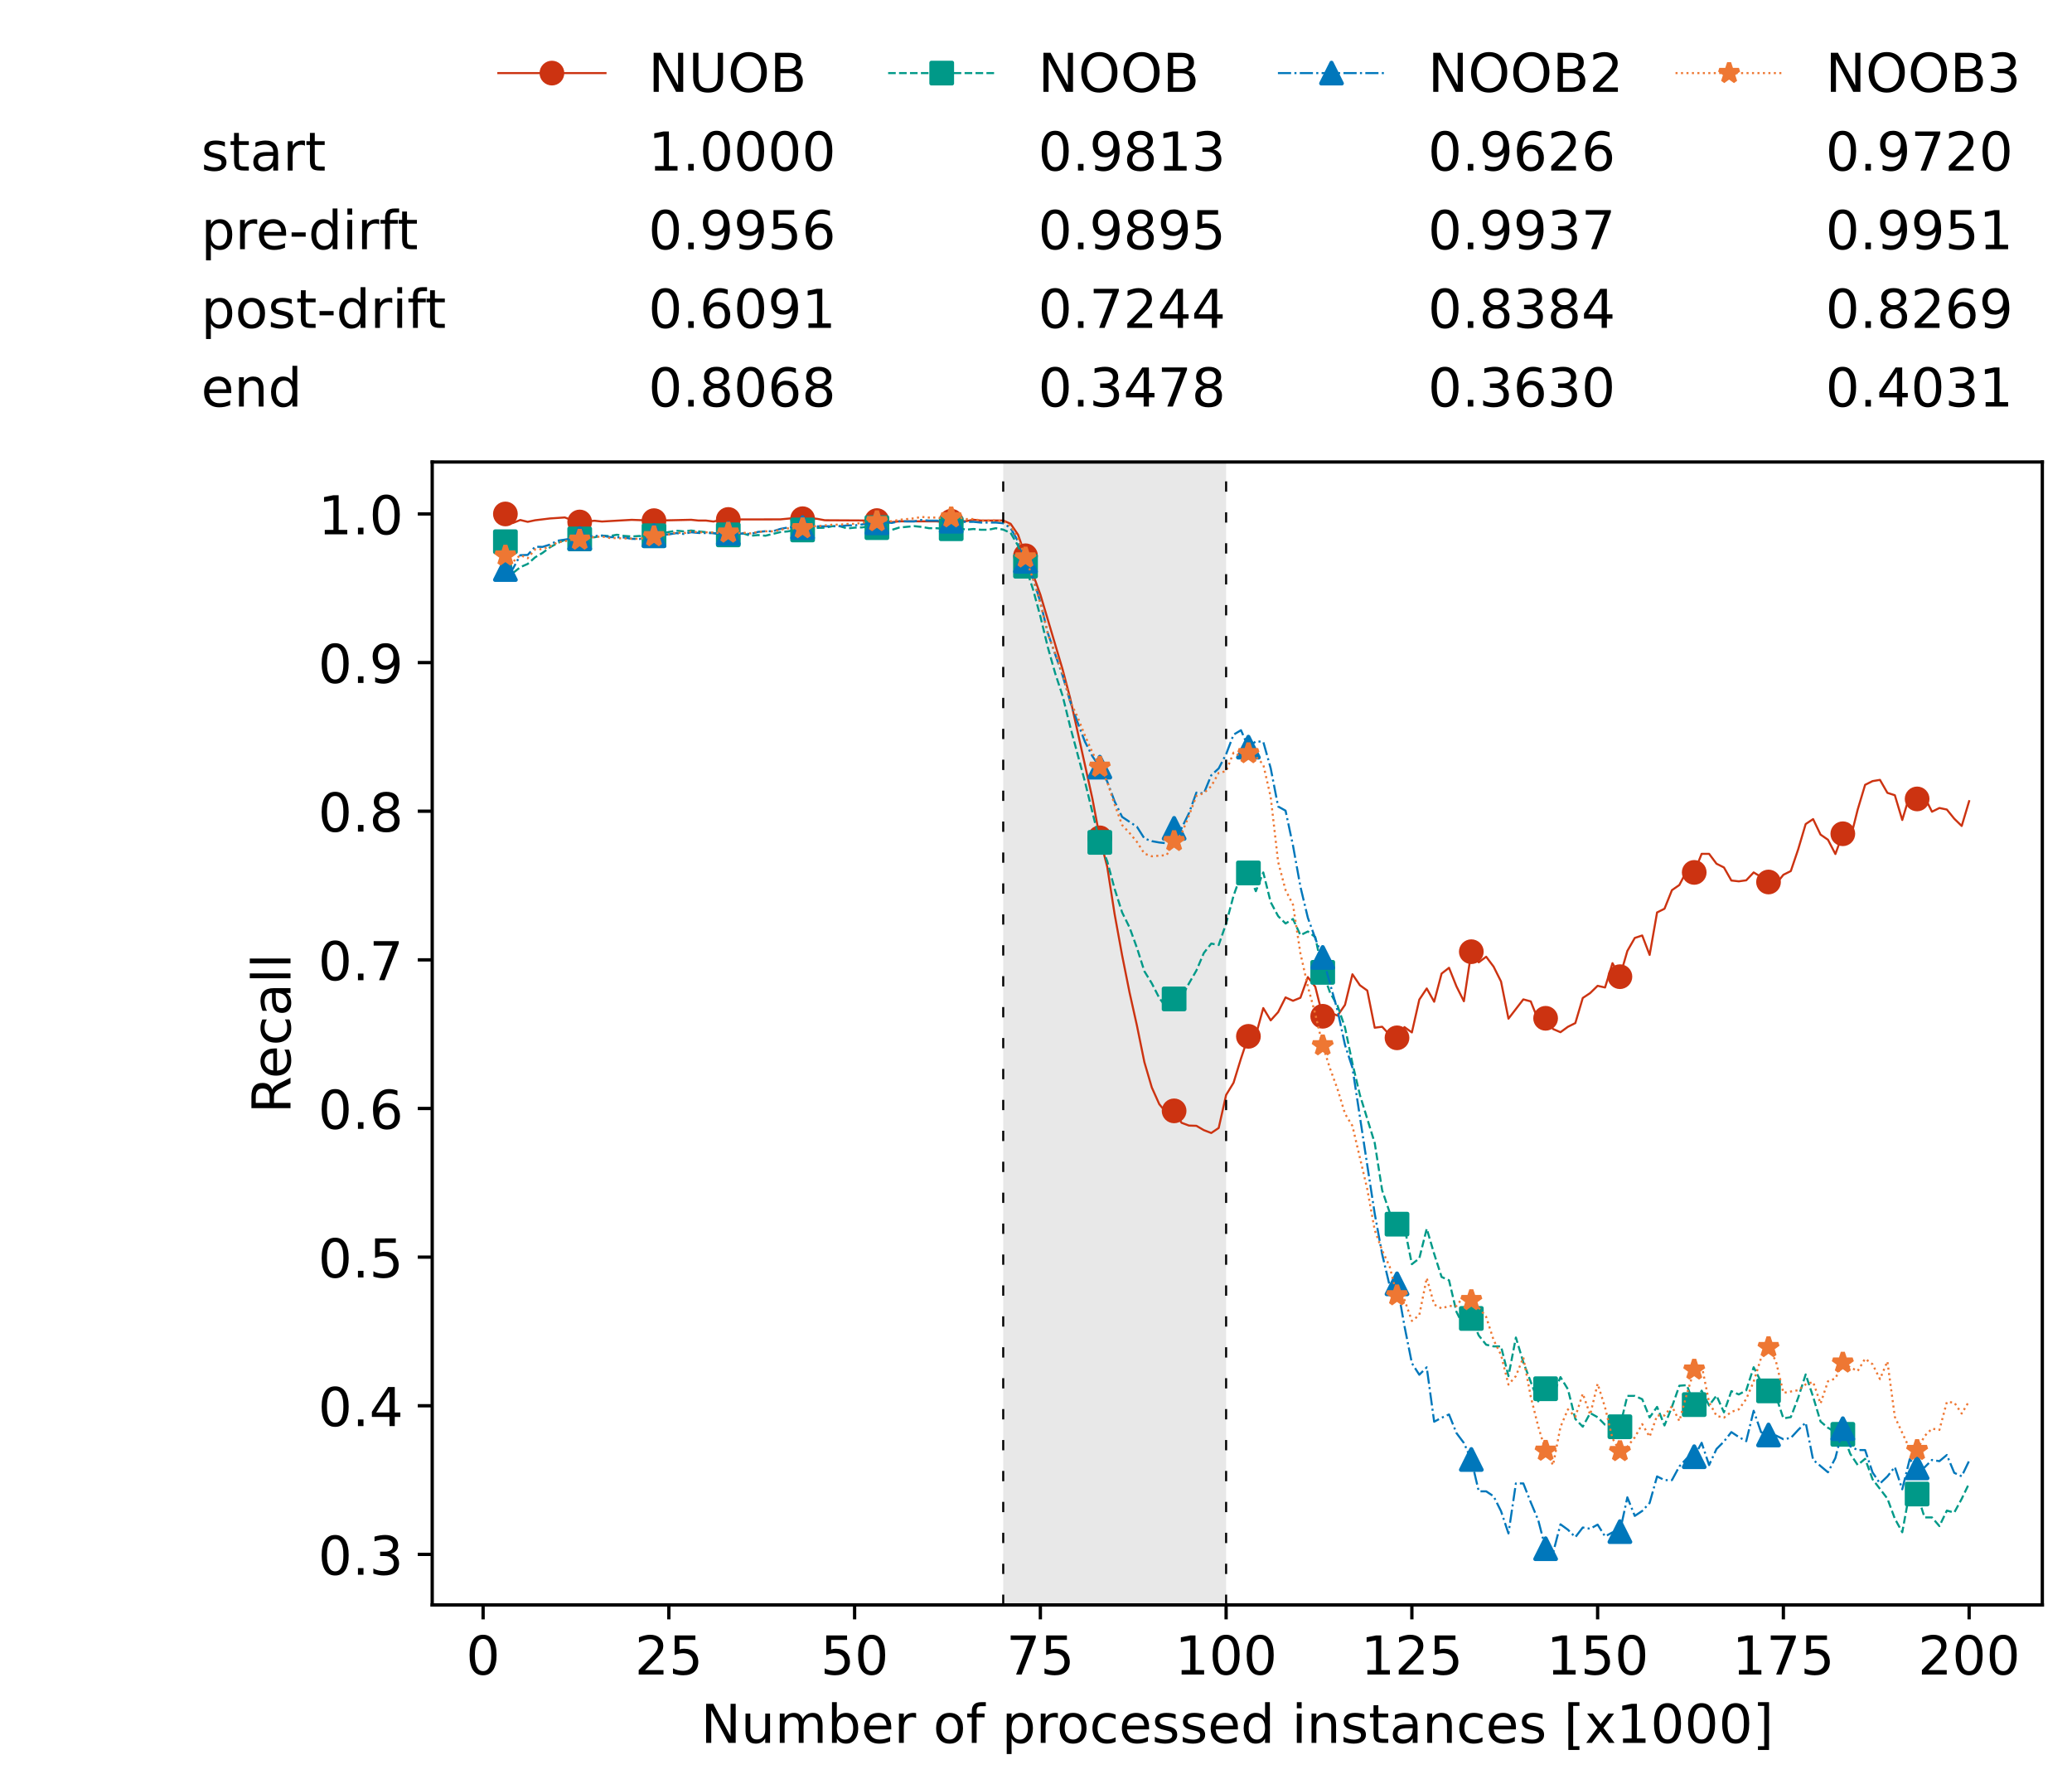 <?xml version="1.0" encoding="utf-8" standalone="no"?>
<!DOCTYPE svg PUBLIC "-//W3C//DTD SVG 1.1//EN"
  "http://www.w3.org/Graphics/SVG/1.1/DTD/svg11.dtd">
<!-- Created with matplotlib (https://matplotlib.org/) -->
<svg height="432.615pt" version="1.1" viewBox="0 0 502.65 432.615" width="502.65pt" xmlns="http://www.w3.org/2000/svg" xmlns:xlink="http://www.w3.org/1999/xlink">
 <defs>
  <style type="text/css">*{stroke-linecap:butt;stroke-linejoin:round;}</style>
 </defs>
 <g id="figure_1">
  <g id="patch_1">
   <path d="M 0 432.615 
L 502.65 432.615 
L 502.65 0 
L 0 0 
z
" style="fill:#ffffff;"/>
  </g>
  <g id="axes_1">
   <g id="patch_2">
    <path d="M 104.85 389.252 
L 495.45 389.252 
L 495.45 112.052 
L 104.85 112.052 
z
" style="fill:#ffffff;"/>
   </g>
   <g id="patch_3">
    <path clip-path="url(#p5b765b7373)" d="M 297.446 389.252 
L 297.446 112.052 
L 243.372 112.052 
L 243.372 389.252 
z
" style="fill:#d3d3d3;opacity:0.5;"/>
   </g>
   <g id="matplotlib.axis_1">
    <g id="xtick_1">
     <g id="line2d_1">
      <defs>
       <path d="M 0 0 
L 0 3.5 
" id="mafe382d6ed" style="stroke:#000000;stroke-width:0.8;"/>
      </defs>
      <g>
       <use style="stroke:#000000;stroke-width:0.8;" x="117.197" xlink:href="#mafe382d6ed" y="389.252"/>
      </g>
     </g>
     <g id="text_1">
      <!-- 0 -->
      <g transform="translate(113.061 406.13)scale(0.13 -0.13)">
       <defs>
        <path d="M 31.781 66.406 
Q 24.172 66.406 20.328 58.906 
Q 16.5 51.422 16.5 36.375 
Q 16.5 21.391 20.328 13.891 
Q 24.172 6.391 31.781 6.391 
Q 39.453 6.391 43.281 13.891 
Q 47.125 21.391 47.125 36.375 
Q 47.125 51.422 43.281 58.906 
Q 39.453 66.406 31.781 66.406 
z
M 31.781 74.219 
Q 44.047 74.219 50.516 64.516 
Q 56.984 54.828 56.984 36.375 
Q 56.984 17.969 50.516 8.266 
Q 44.047 -1.422 31.781 -1.422 
Q 19.531 -1.422 13.062 8.266 
Q 6.594 17.969 6.594 36.375 
Q 6.594 54.828 13.062 64.516 
Q 19.531 74.219 31.781 74.219 
z
" id="DejaVuSans-48"/>
       </defs>
       <use xlink:href="#DejaVuSans-48"/>
      </g>
     </g>
    </g>
    <g id="xtick_2">
     <g id="line2d_2">
      <g>
       <use style="stroke:#000000;stroke-width:0.8;" x="162.259" xlink:href="#mafe382d6ed" y="389.252"/>
      </g>
     </g>
     <g id="text_2">
      <!-- 25 -->
      <g transform="translate(153.988 406.13)scale(0.13 -0.13)">
       <defs>
        <path d="M 19.188 8.297 
L 53.609 8.297 
L 53.609 0 
L 7.328 0 
L 7.328 8.297 
Q 12.938 14.109 22.625 23.891 
Q 32.328 33.688 34.812 36.531 
Q 39.547 41.844 41.422 45.531 
Q 43.312 49.219 43.312 52.781 
Q 43.312 58.594 39.234 62.25 
Q 35.156 65.922 28.609 65.922 
Q 23.969 65.922 18.812 64.312 
Q 13.672 62.703 7.812 59.422 
L 7.812 69.391 
Q 13.766 71.781 18.938 73 
Q 24.125 74.219 28.422 74.219 
Q 39.75 74.219 46.484 68.547 
Q 53.219 62.891 53.219 53.422 
Q 53.219 48.922 51.531 44.891 
Q 49.859 40.875 45.406 35.406 
Q 44.188 33.984 37.641 27.219 
Q 31.109 20.453 19.188 8.297 
z
" id="DejaVuSans-50"/>
        <path d="M 10.797 72.906 
L 49.516 72.906 
L 49.516 64.594 
L 19.828 64.594 
L 19.828 46.734 
Q 21.969 47.469 24.109 47.828 
Q 26.266 48.188 28.422 48.188 
Q 40.625 48.188 47.75 41.5 
Q 54.891 34.812 54.891 23.391 
Q 54.891 11.625 47.562 5.094 
Q 40.234 -1.422 26.906 -1.422 
Q 22.312 -1.422 17.547 -0.641 
Q 12.797 0.141 7.719 1.703 
L 7.719 11.625 
Q 12.109 9.234 16.797 8.062 
Q 21.484 6.891 26.703 6.891 
Q 35.156 6.891 40.078 11.328 
Q 45.016 15.766 45.016 23.391 
Q 45.016 31 40.078 35.438 
Q 35.156 39.891 26.703 39.891 
Q 22.75 39.891 18.812 39.016 
Q 14.891 38.141 10.797 36.281 
z
" id="DejaVuSans-53"/>
       </defs>
       <use xlink:href="#DejaVuSans-50"/>
       <use x="63.623" xlink:href="#DejaVuSans-53"/>
      </g>
     </g>
    </g>
    <g id="xtick_3">
     <g id="line2d_3">
      <g>
       <use style="stroke:#000000;stroke-width:0.8;" x="207.322" xlink:href="#mafe382d6ed" y="389.252"/>
      </g>
     </g>
     <g id="text_3">
      <!-- 50 -->
      <g transform="translate(199.05 406.13)scale(0.13 -0.13)">
       <use xlink:href="#DejaVuSans-53"/>
       <use x="63.623" xlink:href="#DejaVuSans-48"/>
      </g>
     </g>
    </g>
    <g id="xtick_4">
     <g id="line2d_4">
      <g>
       <use style="stroke:#000000;stroke-width:0.8;" x="252.384" xlink:href="#mafe382d6ed" y="389.252"/>
      </g>
     </g>
     <g id="text_4">
      <!-- 75 -->
      <g transform="translate(244.113 406.13)scale(0.13 -0.13)">
       <defs>
        <path d="M 8.203 72.906 
L 55.078 72.906 
L 55.078 68.703 
L 28.609 0 
L 18.312 0 
L 43.219 64.594 
L 8.203 64.594 
z
" id="DejaVuSans-55"/>
       </defs>
       <use xlink:href="#DejaVuSans-55"/>
       <use x="63.623" xlink:href="#DejaVuSans-53"/>
      </g>
     </g>
    </g>
    <g id="xtick_5">
     <g id="line2d_5">
      <g>
       <use style="stroke:#000000;stroke-width:0.8;" x="297.446" xlink:href="#mafe382d6ed" y="389.252"/>
      </g>
     </g>
     <g id="text_5">
      <!-- 100 -->
      <g transform="translate(285.039 406.13)scale(0.13 -0.13)">
       <defs>
        <path d="M 12.406 8.297 
L 28.516 8.297 
L 28.516 63.922 
L 10.984 60.406 
L 10.984 69.391 
L 28.422 72.906 
L 38.281 72.906 
L 38.281 8.297 
L 54.391 8.297 
L 54.391 0 
L 12.406 0 
z
" id="DejaVuSans-49"/>
       </defs>
       <use xlink:href="#DejaVuSans-49"/>
       <use x="63.623" xlink:href="#DejaVuSans-48"/>
       <use x="127.246" xlink:href="#DejaVuSans-48"/>
      </g>
     </g>
    </g>
    <g id="xtick_6">
     <g id="line2d_6">
      <g>
       <use style="stroke:#000000;stroke-width:0.8;" x="342.509" xlink:href="#mafe382d6ed" y="389.252"/>
      </g>
     </g>
     <g id="text_6">
      <!-- 125 -->
      <g transform="translate(330.102 406.13)scale(0.13 -0.13)">
       <use xlink:href="#DejaVuSans-49"/>
       <use x="63.623" xlink:href="#DejaVuSans-50"/>
       <use x="127.246" xlink:href="#DejaVuSans-53"/>
      </g>
     </g>
    </g>
    <g id="xtick_7">
     <g id="line2d_7">
      <g>
       <use style="stroke:#000000;stroke-width:0.8;" x="387.571" xlink:href="#mafe382d6ed" y="389.252"/>
      </g>
     </g>
     <g id="text_7">
      <!-- 150 -->
      <g transform="translate(375.164 406.13)scale(0.13 -0.13)">
       <use xlink:href="#DejaVuSans-49"/>
       <use x="63.623" xlink:href="#DejaVuSans-53"/>
       <use x="127.246" xlink:href="#DejaVuSans-48"/>
      </g>
     </g>
    </g>
    <g id="xtick_8">
     <g id="line2d_8">
      <g>
       <use style="stroke:#000000;stroke-width:0.8;" x="432.633" xlink:href="#mafe382d6ed" y="389.252"/>
      </g>
     </g>
     <g id="text_8">
      <!-- 175 -->
      <g transform="translate(420.226 406.13)scale(0.13 -0.13)">
       <use xlink:href="#DejaVuSans-49"/>
       <use x="63.623" xlink:href="#DejaVuSans-55"/>
       <use x="127.246" xlink:href="#DejaVuSans-53"/>
      </g>
     </g>
    </g>
    <g id="xtick_9">
     <g id="line2d_9">
      <g>
       <use style="stroke:#000000;stroke-width:0.8;" x="477.695" xlink:href="#mafe382d6ed" y="389.252"/>
      </g>
     </g>
     <g id="text_9">
      <!-- 200 -->
      <g transform="translate(465.289 406.13)scale(0.13 -0.13)">
       <use xlink:href="#DejaVuSans-50"/>
       <use x="63.623" xlink:href="#DejaVuSans-48"/>
       <use x="127.246" xlink:href="#DejaVuSans-48"/>
      </g>
     </g>
    </g>
    <g id="text_10">
     <!-- Number of processed instances [x1000] -->
     <g transform="translate(170.025 422.711)scale(0.13 -0.13)">
      <defs>
       <path d="M 9.812 72.906 
L 23.094 72.906 
L 55.422 11.922 
L 55.422 72.906 
L 64.984 72.906 
L 64.984 0 
L 51.703 0 
L 19.391 60.984 
L 19.391 0 
L 9.812 0 
z
" id="DejaVuSans-78"/>
       <path d="M 8.5 21.578 
L 8.5 54.688 
L 17.484 54.688 
L 17.484 21.922 
Q 17.484 14.156 20.5 10.266 
Q 23.531 6.391 29.594 6.391 
Q 36.859 6.391 41.078 11.031 
Q 45.312 15.672 45.312 23.688 
L 45.312 54.688 
L 54.297 54.688 
L 54.297 0 
L 45.312 0 
L 45.312 8.406 
Q 42.047 3.422 37.719 1 
Q 33.406 -1.422 27.688 -1.422 
Q 18.266 -1.422 13.375 4.438 
Q 8.5 10.297 8.5 21.578 
z
M 31.109 56 
z
" id="DejaVuSans-117"/>
       <path d="M 52 44.188 
Q 55.375 50.25 60.062 53.125 
Q 64.75 56 71.094 56 
Q 79.641 56 84.281 50.016 
Q 88.922 44.047 88.922 33.016 
L 88.922 0 
L 79.891 0 
L 79.891 32.719 
Q 79.891 40.578 77.094 44.375 
Q 74.312 48.188 68.609 48.188 
Q 61.625 48.188 57.562 43.547 
Q 53.516 38.922 53.516 30.906 
L 53.516 0 
L 44.484 0 
L 44.484 32.719 
Q 44.484 40.625 41.703 44.406 
Q 38.922 48.188 33.109 48.188 
Q 26.219 48.188 22.156 43.531 
Q 18.109 38.875 18.109 30.906 
L 18.109 0 
L 9.078 0 
L 9.078 54.688 
L 18.109 54.688 
L 18.109 46.188 
Q 21.188 51.219 25.484 53.609 
Q 29.781 56 35.688 56 
Q 41.656 56 45.828 52.969 
Q 50 49.953 52 44.188 
z
" id="DejaVuSans-109"/>
       <path d="M 48.688 27.297 
Q 48.688 37.203 44.609 42.844 
Q 40.531 48.484 33.406 48.484 
Q 26.266 48.484 22.188 42.844 
Q 18.109 37.203 18.109 27.297 
Q 18.109 17.391 22.188 11.75 
Q 26.266 6.109 33.406 6.109 
Q 40.531 6.109 44.609 11.75 
Q 48.688 17.391 48.688 27.297 
z
M 18.109 46.391 
Q 20.953 51.266 25.266 53.625 
Q 29.594 56 35.594 56 
Q 45.562 56 51.781 48.094 
Q 58.016 40.188 58.016 27.297 
Q 58.016 14.406 51.781 6.484 
Q 45.562 -1.422 35.594 -1.422 
Q 29.594 -1.422 25.266 0.953 
Q 20.953 3.328 18.109 8.203 
L 18.109 0 
L 9.078 0 
L 9.078 75.984 
L 18.109 75.984 
z
" id="DejaVuSans-98"/>
       <path d="M 56.203 29.594 
L 56.203 25.203 
L 14.891 25.203 
Q 15.484 15.922 20.484 11.062 
Q 25.484 6.203 34.422 6.203 
Q 39.594 6.203 44.453 7.469 
Q 49.312 8.734 54.109 11.281 
L 54.109 2.781 
Q 49.266 0.734 44.188 -0.344 
Q 39.109 -1.422 33.891 -1.422 
Q 20.797 -1.422 13.156 6.188 
Q 5.516 13.812 5.516 26.812 
Q 5.516 40.234 12.766 48.109 
Q 20.016 56 32.328 56 
Q 43.359 56 49.781 48.891 
Q 56.203 41.797 56.203 29.594 
z
M 47.219 32.234 
Q 47.125 39.594 43.094 43.984 
Q 39.062 48.391 32.422 48.391 
Q 24.906 48.391 20.391 44.141 
Q 15.875 39.891 15.188 32.172 
z
" id="DejaVuSans-101"/>
       <path d="M 41.109 46.297 
Q 39.594 47.172 37.812 47.578 
Q 36.031 48 33.891 48 
Q 26.266 48 22.188 43.047 
Q 18.109 38.094 18.109 28.812 
L 18.109 0 
L 9.078 0 
L 9.078 54.688 
L 18.109 54.688 
L 18.109 46.188 
Q 20.953 51.172 25.484 53.578 
Q 30.031 56 36.531 56 
Q 37.453 56 38.578 55.875 
Q 39.703 55.766 41.062 55.516 
z
" id="DejaVuSans-114"/>
       <path id="DejaVuSans-32"/>
       <path d="M 30.609 48.391 
Q 23.391 48.391 19.188 42.75 
Q 14.984 37.109 14.984 27.297 
Q 14.984 17.484 19.156 11.844 
Q 23.344 6.203 30.609 6.203 
Q 37.797 6.203 41.984 11.859 
Q 46.188 17.531 46.188 27.297 
Q 46.188 37.016 41.984 42.703 
Q 37.797 48.391 30.609 48.391 
z
M 30.609 56 
Q 42.328 56 49.016 48.375 
Q 55.719 40.766 55.719 27.297 
Q 55.719 13.875 49.016 6.219 
Q 42.328 -1.422 30.609 -1.422 
Q 18.844 -1.422 12.172 6.219 
Q 5.516 13.875 5.516 27.297 
Q 5.516 40.766 12.172 48.375 
Q 18.844 56 30.609 56 
z
" id="DejaVuSans-111"/>
       <path d="M 37.109 75.984 
L 37.109 68.5 
L 28.516 68.5 
Q 23.688 68.5 21.797 66.547 
Q 19.922 64.594 19.922 59.516 
L 19.922 54.688 
L 34.719 54.688 
L 34.719 47.703 
L 19.922 47.703 
L 19.922 0 
L 10.891 0 
L 10.891 47.703 
L 2.297 47.703 
L 2.297 54.688 
L 10.891 54.688 
L 10.891 58.5 
Q 10.891 67.625 15.141 71.797 
Q 19.391 75.984 28.609 75.984 
z
" id="DejaVuSans-102"/>
       <path d="M 18.109 8.203 
L 18.109 -20.797 
L 9.078 -20.797 
L 9.078 54.688 
L 18.109 54.688 
L 18.109 46.391 
Q 20.953 51.266 25.266 53.625 
Q 29.594 56 35.594 56 
Q 45.562 56 51.781 48.094 
Q 58.016 40.188 58.016 27.297 
Q 58.016 14.406 51.781 6.484 
Q 45.562 -1.422 35.594 -1.422 
Q 29.594 -1.422 25.266 0.953 
Q 20.953 3.328 18.109 8.203 
z
M 48.688 27.297 
Q 48.688 37.203 44.609 42.844 
Q 40.531 48.484 33.406 48.484 
Q 26.266 48.484 22.188 42.844 
Q 18.109 37.203 18.109 27.297 
Q 18.109 17.391 22.188 11.75 
Q 26.266 6.109 33.406 6.109 
Q 40.531 6.109 44.609 11.75 
Q 48.688 17.391 48.688 27.297 
z
" id="DejaVuSans-112"/>
       <path d="M 48.781 52.594 
L 48.781 44.188 
Q 44.969 46.297 41.141 47.344 
Q 37.312 48.391 33.406 48.391 
Q 24.656 48.391 19.812 42.844 
Q 14.984 37.312 14.984 27.297 
Q 14.984 17.281 19.812 11.734 
Q 24.656 6.203 33.406 6.203 
Q 37.312 6.203 41.141 7.25 
Q 44.969 8.297 48.781 10.406 
L 48.781 2.094 
Q 45.016 0.344 40.984 -0.531 
Q 36.969 -1.422 32.422 -1.422 
Q 20.062 -1.422 12.781 6.344 
Q 5.516 14.109 5.516 27.297 
Q 5.516 40.672 12.859 48.328 
Q 20.219 56 33.016 56 
Q 37.156 56 41.109 55.141 
Q 45.062 54.297 48.781 52.594 
z
" id="DejaVuSans-99"/>
       <path d="M 44.281 53.078 
L 44.281 44.578 
Q 40.484 46.531 36.375 47.5 
Q 32.281 48.484 27.875 48.484 
Q 21.188 48.484 17.844 46.438 
Q 14.5 44.391 14.5 40.281 
Q 14.5 37.156 16.891 35.375 
Q 19.281 33.594 26.516 31.984 
L 29.594 31.297 
Q 39.156 29.25 43.188 25.516 
Q 47.219 21.781 47.219 15.094 
Q 47.219 7.469 41.188 3.016 
Q 35.156 -1.422 24.609 -1.422 
Q 20.219 -1.422 15.453 -0.562 
Q 10.688 0.297 5.422 2 
L 5.422 11.281 
Q 10.406 8.688 15.234 7.391 
Q 20.062 6.109 24.812 6.109 
Q 31.156 6.109 34.562 8.281 
Q 37.984 10.453 37.984 14.406 
Q 37.984 18.062 35.516 20.016 
Q 33.062 21.969 24.703 23.781 
L 21.578 24.516 
Q 13.234 26.266 9.516 29.906 
Q 5.812 33.547 5.812 39.891 
Q 5.812 47.609 11.281 51.797 
Q 16.75 56 26.812 56 
Q 31.781 56 36.172 55.266 
Q 40.578 54.547 44.281 53.078 
z
" id="DejaVuSans-115"/>
       <path d="M 45.406 46.391 
L 45.406 75.984 
L 54.391 75.984 
L 54.391 0 
L 45.406 0 
L 45.406 8.203 
Q 42.578 3.328 38.25 0.953 
Q 33.938 -1.422 27.875 -1.422 
Q 17.969 -1.422 11.734 6.484 
Q 5.516 14.406 5.516 27.297 
Q 5.516 40.188 11.734 48.094 
Q 17.969 56 27.875 56 
Q 33.938 56 38.25 53.625 
Q 42.578 51.266 45.406 46.391 
z
M 14.797 27.297 
Q 14.797 17.391 18.875 11.75 
Q 22.953 6.109 30.078 6.109 
Q 37.203 6.109 41.297 11.75 
Q 45.406 17.391 45.406 27.297 
Q 45.406 37.203 41.297 42.844 
Q 37.203 48.484 30.078 48.484 
Q 22.953 48.484 18.875 42.844 
Q 14.797 37.203 14.797 27.297 
z
" id="DejaVuSans-100"/>
       <path d="M 9.422 54.688 
L 18.406 54.688 
L 18.406 0 
L 9.422 0 
z
M 9.422 75.984 
L 18.406 75.984 
L 18.406 64.594 
L 9.422 64.594 
z
" id="DejaVuSans-105"/>
       <path d="M 54.891 33.016 
L 54.891 0 
L 45.906 0 
L 45.906 32.719 
Q 45.906 40.484 42.875 44.328 
Q 39.844 48.188 33.797 48.188 
Q 26.516 48.188 22.312 43.547 
Q 18.109 38.922 18.109 30.906 
L 18.109 0 
L 9.078 0 
L 9.078 54.688 
L 18.109 54.688 
L 18.109 46.188 
Q 21.344 51.125 25.703 53.562 
Q 30.078 56 35.797 56 
Q 45.219 56 50.047 50.172 
Q 54.891 44.344 54.891 33.016 
z
" id="DejaVuSans-110"/>
       <path d="M 18.312 70.219 
L 18.312 54.688 
L 36.812 54.688 
L 36.812 47.703 
L 18.312 47.703 
L 18.312 18.016 
Q 18.312 11.328 20.141 9.422 
Q 21.969 7.516 27.594 7.516 
L 36.812 7.516 
L 36.812 0 
L 27.594 0 
Q 17.188 0 13.234 3.875 
Q 9.281 7.766 9.281 18.016 
L 9.281 47.703 
L 2.688 47.703 
L 2.688 54.688 
L 9.281 54.688 
L 9.281 70.219 
z
" id="DejaVuSans-116"/>
       <path d="M 34.281 27.484 
Q 23.391 27.484 19.188 25 
Q 14.984 22.516 14.984 16.5 
Q 14.984 11.719 18.141 8.906 
Q 21.297 6.109 26.703 6.109 
Q 34.188 6.109 38.703 11.406 
Q 43.219 16.703 43.219 25.484 
L 43.219 27.484 
z
M 52.203 31.203 
L 52.203 0 
L 43.219 0 
L 43.219 8.297 
Q 40.141 3.328 35.547 0.953 
Q 30.953 -1.422 24.312 -1.422 
Q 15.922 -1.422 10.953 3.297 
Q 6 8.016 6 15.922 
Q 6 25.141 12.172 29.828 
Q 18.359 34.516 30.609 34.516 
L 43.219 34.516 
L 43.219 35.406 
Q 43.219 41.609 39.141 45 
Q 35.062 48.391 27.688 48.391 
Q 23 48.391 18.547 47.266 
Q 14.109 46.141 10.016 43.891 
L 10.016 52.203 
Q 14.938 54.109 19.578 55.047 
Q 24.219 56 28.609 56 
Q 40.484 56 46.344 49.844 
Q 52.203 43.703 52.203 31.203 
z
" id="DejaVuSans-97"/>
       <path d="M 8.594 75.984 
L 29.297 75.984 
L 29.297 69 
L 17.578 69 
L 17.578 -6.203 
L 29.297 -6.203 
L 29.297 -13.188 
L 8.594 -13.188 
z
" id="DejaVuSans-91"/>
       <path d="M 54.891 54.688 
L 35.109 28.078 
L 55.906 0 
L 45.312 0 
L 29.391 21.484 
L 13.484 0 
L 2.875 0 
L 24.125 28.609 
L 4.688 54.688 
L 15.281 54.688 
L 29.781 35.203 
L 44.281 54.688 
z
" id="DejaVuSans-120"/>
       <path d="M 30.422 75.984 
L 30.422 -13.188 
L 9.719 -13.188 
L 9.719 -6.203 
L 21.391 -6.203 
L 21.391 69 
L 9.719 69 
L 9.719 75.984 
z
" id="DejaVuSans-93"/>
      </defs>
      <use xlink:href="#DejaVuSans-78"/>
      <use x="74.805" xlink:href="#DejaVuSans-117"/>
      <use x="138.184" xlink:href="#DejaVuSans-109"/>
      <use x="235.596" xlink:href="#DejaVuSans-98"/>
      <use x="299.072" xlink:href="#DejaVuSans-101"/>
      <use x="360.596" xlink:href="#DejaVuSans-114"/>
      <use x="401.709" xlink:href="#DejaVuSans-32"/>
      <use x="433.496" xlink:href="#DejaVuSans-111"/>
      <use x="494.678" xlink:href="#DejaVuSans-102"/>
      <use x="529.883" xlink:href="#DejaVuSans-32"/>
      <use x="561.67" xlink:href="#DejaVuSans-112"/>
      <use x="625.146" xlink:href="#DejaVuSans-114"/>
      <use x="664.01" xlink:href="#DejaVuSans-111"/>
      <use x="725.191" xlink:href="#DejaVuSans-99"/>
      <use x="780.172" xlink:href="#DejaVuSans-101"/>
      <use x="841.695" xlink:href="#DejaVuSans-115"/>
      <use x="893.795" xlink:href="#DejaVuSans-115"/>
      <use x="945.895" xlink:href="#DejaVuSans-101"/>
      <use x="1007.418" xlink:href="#DejaVuSans-100"/>
      <use x="1070.895" xlink:href="#DejaVuSans-32"/>
      <use x="1102.682" xlink:href="#DejaVuSans-105"/>
      <use x="1130.465" xlink:href="#DejaVuSans-110"/>
      <use x="1193.844" xlink:href="#DejaVuSans-115"/>
      <use x="1245.943" xlink:href="#DejaVuSans-116"/>
      <use x="1285.152" xlink:href="#DejaVuSans-97"/>
      <use x="1346.432" xlink:href="#DejaVuSans-110"/>
      <use x="1409.811" xlink:href="#DejaVuSans-99"/>
      <use x="1464.791" xlink:href="#DejaVuSans-101"/>
      <use x="1526.314" xlink:href="#DejaVuSans-115"/>
      <use x="1578.414" xlink:href="#DejaVuSans-32"/>
      <use x="1610.201" xlink:href="#DejaVuSans-91"/>
      <use x="1649.215" xlink:href="#DejaVuSans-120"/>
      <use x="1708.395" xlink:href="#DejaVuSans-49"/>
      <use x="1772.018" xlink:href="#DejaVuSans-48"/>
      <use x="1835.641" xlink:href="#DejaVuSans-48"/>
      <use x="1899.264" xlink:href="#DejaVuSans-48"/>
      <use x="1962.887" xlink:href="#DejaVuSans-93"/>
     </g>
    </g>
   </g>
   <g id="matplotlib.axis_2">
    <g id="ytick_1">
     <g id="line2d_10">
      <defs>
       <path d="M 0 0 
L -3.5 0 
" id="m83b1695ec6" style="stroke:#000000;stroke-width:0.8;"/>
      </defs>
      <g>
       <use style="stroke:#000000;stroke-width:0.8;" x="104.85" xlink:href="#m83b1695ec6" y="376.99"/>
      </g>
     </g>
     <g id="text_11">
      <!-- 0.3 -->
      <g transform="translate(77.176 381.929)scale(0.13 -0.13)">
       <defs>
        <path d="M 10.688 12.406 
L 21 12.406 
L 21 0 
L 10.688 0 
z
" id="DejaVuSans-46"/>
        <path d="M 40.578 39.312 
Q 47.656 37.797 51.625 33 
Q 55.609 28.219 55.609 21.188 
Q 55.609 10.406 48.188 4.484 
Q 40.766 -1.422 27.094 -1.422 
Q 22.516 -1.422 17.656 -0.516 
Q 12.797 0.391 7.625 2.203 
L 7.625 11.719 
Q 11.719 9.328 16.594 8.109 
Q 21.484 6.891 26.812 6.891 
Q 36.078 6.891 40.938 10.547 
Q 45.797 14.203 45.797 21.188 
Q 45.797 27.641 41.281 31.266 
Q 36.766 34.906 28.719 34.906 
L 20.219 34.906 
L 20.219 43.016 
L 29.109 43.016 
Q 36.375 43.016 40.234 45.922 
Q 44.094 48.828 44.094 54.297 
Q 44.094 59.906 40.109 62.906 
Q 36.141 65.922 28.719 65.922 
Q 24.656 65.922 20.016 65.031 
Q 15.375 64.156 9.812 62.312 
L 9.812 71.094 
Q 15.438 72.656 20.344 73.438 
Q 25.25 74.219 29.594 74.219 
Q 40.828 74.219 47.359 69.109 
Q 53.906 64.016 53.906 55.328 
Q 53.906 49.266 50.438 45.094 
Q 46.969 40.922 40.578 39.312 
z
" id="DejaVuSans-51"/>
       </defs>
       <use xlink:href="#DejaVuSans-48"/>
       <use x="63.623" xlink:href="#DejaVuSans-46"/>
       <use x="95.41" xlink:href="#DejaVuSans-51"/>
      </g>
     </g>
    </g>
    <g id="ytick_2">
     <g id="line2d_11">
      <g>
       <use style="stroke:#000000;stroke-width:0.8;" x="104.85" xlink:href="#m83b1695ec6" y="340.942"/>
      </g>
     </g>
     <g id="text_12">
      <!-- 0.4 -->
      <g transform="translate(77.176 345.881)scale(0.13 -0.13)">
       <defs>
        <path d="M 37.797 64.312 
L 12.891 25.391 
L 37.797 25.391 
z
M 35.203 72.906 
L 47.609 72.906 
L 47.609 25.391 
L 58.016 25.391 
L 58.016 17.188 
L 47.609 17.188 
L 47.609 0 
L 37.797 0 
L 37.797 17.188 
L 4.891 17.188 
L 4.891 26.703 
z
" id="DejaVuSans-52"/>
       </defs>
       <use xlink:href="#DejaVuSans-48"/>
       <use x="63.623" xlink:href="#DejaVuSans-46"/>
       <use x="95.41" xlink:href="#DejaVuSans-52"/>
      </g>
     </g>
    </g>
    <g id="ytick_3">
     <g id="line2d_12">
      <g>
       <use style="stroke:#000000;stroke-width:0.8;" x="104.85" xlink:href="#m83b1695ec6" y="304.893"/>
      </g>
     </g>
     <g id="text_13">
      <!-- 0.5 -->
      <g transform="translate(77.176 309.832)scale(0.13 -0.13)">
       <use xlink:href="#DejaVuSans-48"/>
       <use x="63.623" xlink:href="#DejaVuSans-46"/>
       <use x="95.41" xlink:href="#DejaVuSans-53"/>
      </g>
     </g>
    </g>
    <g id="ytick_4">
     <g id="line2d_13">
      <g>
       <use style="stroke:#000000;stroke-width:0.8;" x="104.85" xlink:href="#m83b1695ec6" y="268.845"/>
      </g>
     </g>
     <g id="text_14">
      <!-- 0.6 -->
      <g transform="translate(77.176 273.784)scale(0.13 -0.13)">
       <defs>
        <path d="M 33.016 40.375 
Q 26.375 40.375 22.484 35.828 
Q 18.609 31.297 18.609 23.391 
Q 18.609 15.531 22.484 10.953 
Q 26.375 6.391 33.016 6.391 
Q 39.656 6.391 43.531 10.953 
Q 47.406 15.531 47.406 23.391 
Q 47.406 31.297 43.531 35.828 
Q 39.656 40.375 33.016 40.375 
z
M 52.594 71.297 
L 52.594 62.312 
Q 48.875 64.062 45.094 64.984 
Q 41.312 65.922 37.594 65.922 
Q 27.828 65.922 22.672 59.328 
Q 17.531 52.734 16.797 39.406 
Q 19.672 43.656 24.016 45.922 
Q 28.375 48.188 33.594 48.188 
Q 44.578 48.188 50.953 41.516 
Q 57.328 34.859 57.328 23.391 
Q 57.328 12.156 50.688 5.359 
Q 44.047 -1.422 33.016 -1.422 
Q 20.359 -1.422 13.672 8.266 
Q 6.984 17.969 6.984 36.375 
Q 6.984 53.656 15.188 63.938 
Q 23.391 74.219 37.203 74.219 
Q 40.922 74.219 44.703 73.484 
Q 48.484 72.75 52.594 71.297 
z
" id="DejaVuSans-54"/>
       </defs>
       <use xlink:href="#DejaVuSans-48"/>
       <use x="63.623" xlink:href="#DejaVuSans-46"/>
       <use x="95.41" xlink:href="#DejaVuSans-54"/>
      </g>
     </g>
    </g>
    <g id="ytick_5">
     <g id="line2d_14">
      <g>
       <use style="stroke:#000000;stroke-width:0.8;" x="104.85" xlink:href="#m83b1695ec6" y="232.797"/>
      </g>
     </g>
     <g id="text_15">
      <!-- 0.7 -->
      <g transform="translate(77.176 237.736)scale(0.13 -0.13)">
       <use xlink:href="#DejaVuSans-48"/>
       <use x="63.623" xlink:href="#DejaVuSans-46"/>
       <use x="95.41" xlink:href="#DejaVuSans-55"/>
      </g>
     </g>
    </g>
    <g id="ytick_6">
     <g id="line2d_15">
      <g>
       <use style="stroke:#000000;stroke-width:0.8;" x="104.85" xlink:href="#m83b1695ec6" y="196.748"/>
      </g>
     </g>
     <g id="text_16">
      <!-- 0.8 -->
      <g transform="translate(77.176 201.687)scale(0.13 -0.13)">
       <defs>
        <path d="M 31.781 34.625 
Q 24.75 34.625 20.719 30.859 
Q 16.703 27.094 16.703 20.516 
Q 16.703 13.922 20.719 10.156 
Q 24.75 6.391 31.781 6.391 
Q 38.812 6.391 42.859 10.172 
Q 46.922 13.969 46.922 20.516 
Q 46.922 27.094 42.891 30.859 
Q 38.875 34.625 31.781 34.625 
z
M 21.922 38.812 
Q 15.578 40.375 12.031 44.719 
Q 8.5 49.078 8.5 55.328 
Q 8.5 64.062 14.719 69.141 
Q 20.953 74.219 31.781 74.219 
Q 42.672 74.219 48.875 69.141 
Q 55.078 64.062 55.078 55.328 
Q 55.078 49.078 51.531 44.719 
Q 48 40.375 41.703 38.812 
Q 48.828 37.156 52.797 32.312 
Q 56.781 27.484 56.781 20.516 
Q 56.781 9.906 50.312 4.234 
Q 43.844 -1.422 31.781 -1.422 
Q 19.734 -1.422 13.25 4.234 
Q 6.781 9.906 6.781 20.516 
Q 6.781 27.484 10.781 32.312 
Q 14.797 37.156 21.922 38.812 
z
M 18.312 54.391 
Q 18.312 48.734 21.844 45.562 
Q 25.391 42.391 31.781 42.391 
Q 38.141 42.391 41.719 45.562 
Q 45.312 48.734 45.312 54.391 
Q 45.312 60.062 41.719 63.234 
Q 38.141 66.406 31.781 66.406 
Q 25.391 66.406 21.844 63.234 
Q 18.312 60.062 18.312 54.391 
z
" id="DejaVuSans-56"/>
       </defs>
       <use xlink:href="#DejaVuSans-48"/>
       <use x="63.623" xlink:href="#DejaVuSans-46"/>
       <use x="95.41" xlink:href="#DejaVuSans-56"/>
      </g>
     </g>
    </g>
    <g id="ytick_7">
     <g id="line2d_16">
      <g>
       <use style="stroke:#000000;stroke-width:0.8;" x="104.85" xlink:href="#m83b1695ec6" y="160.7"/>
      </g>
     </g>
     <g id="text_17">
      <!-- 0.9 -->
      <g transform="translate(77.176 165.639)scale(0.13 -0.13)">
       <defs>
        <path d="M 10.984 1.516 
L 10.984 10.5 
Q 14.703 8.734 18.5 7.812 
Q 22.312 6.891 25.984 6.891 
Q 35.75 6.891 40.891 13.453 
Q 46.047 20.016 46.781 33.406 
Q 43.953 29.203 39.594 26.953 
Q 35.25 24.703 29.984 24.703 
Q 19.047 24.703 12.672 31.312 
Q 6.297 37.938 6.297 49.422 
Q 6.297 60.641 12.938 67.422 
Q 19.578 74.219 30.609 74.219 
Q 43.266 74.219 49.922 64.516 
Q 56.594 54.828 56.594 36.375 
Q 56.594 19.141 48.406 8.859 
Q 40.234 -1.422 26.422 -1.422 
Q 22.703 -1.422 18.891 -0.688 
Q 15.094 0.047 10.984 1.516 
z
M 30.609 32.422 
Q 37.25 32.422 41.125 36.953 
Q 45.016 41.5 45.016 49.422 
Q 45.016 57.281 41.125 61.844 
Q 37.25 66.406 30.609 66.406 
Q 23.969 66.406 20.094 61.844 
Q 16.219 57.281 16.219 49.422 
Q 16.219 41.5 20.094 36.953 
Q 23.969 32.422 30.609 32.422 
z
" id="DejaVuSans-57"/>
       </defs>
       <use xlink:href="#DejaVuSans-48"/>
       <use x="63.623" xlink:href="#DejaVuSans-46"/>
       <use x="95.41" xlink:href="#DejaVuSans-57"/>
      </g>
     </g>
    </g>
    <g id="ytick_8">
     <g id="line2d_17">
      <g>
       <use style="stroke:#000000;stroke-width:0.8;" x="104.85" xlink:href="#m83b1695ec6" y="124.652"/>
      </g>
     </g>
     <g id="text_18">
      <!-- 1.0 -->
      <g transform="translate(77.176 129.591)scale(0.13 -0.13)">
       <use xlink:href="#DejaVuSans-49"/>
       <use x="63.623" xlink:href="#DejaVuSans-46"/>
       <use x="95.41" xlink:href="#DejaVuSans-48"/>
      </g>
     </g>
    </g>
    <g id="text_19">
     <!-- Recall -->
     <g transform="translate(70.472 270.044)rotate(-90)scale(0.13 -0.13)">
      <defs>
       <path d="M 44.391 34.188 
Q 47.562 33.109 50.562 29.594 
Q 53.562 26.078 56.594 19.922 
L 66.609 0 
L 56 0 
L 46.688 18.703 
Q 43.062 26.031 39.672 28.422 
Q 36.281 30.812 30.422 30.812 
L 19.672 30.812 
L 19.672 0 
L 9.812 0 
L 9.812 72.906 
L 32.078 72.906 
Q 44.578 72.906 50.734 67.672 
Q 56.891 62.453 56.891 51.906 
Q 56.891 45.016 53.688 40.469 
Q 50.484 35.938 44.391 34.188 
z
M 19.672 64.797 
L 19.672 38.922 
L 32.078 38.922 
Q 39.203 38.922 42.844 42.219 
Q 46.484 45.516 46.484 51.906 
Q 46.484 58.297 42.844 61.547 
Q 39.203 64.797 32.078 64.797 
z
" id="DejaVuSans-82"/>
       <path d="M 9.422 75.984 
L 18.406 75.984 
L 18.406 0 
L 9.422 0 
z
" id="DejaVuSans-108"/>
      </defs>
      <use xlink:href="#DejaVuSans-82"/>
      <use x="64.982" xlink:href="#DejaVuSans-101"/>
      <use x="126.506" xlink:href="#DejaVuSans-99"/>
      <use x="181.486" xlink:href="#DejaVuSans-97"/>
      <use x="242.766" xlink:href="#DejaVuSans-108"/>
      <use x="270.549" xlink:href="#DejaVuSans-108"/>
     </g>
    </g>
   </g>
   <g id="line2d_18"/>
   <g id="line2d_19"/>
   <g id="line2d_20"/>
   <g id="line2d_21"/>
   <g id="line2d_22"/>
   <g id="line2d_23">
    <path clip-path="url(#p5b765b7373)" d="M 122.605 124.652 
L 124.407 126.85 
L 126.21 126.117 
L 128.012 126.563 
L 129.815 126.181 
L 133.419 125.744 
L 137.024 125.501 
L 138.827 126.183 
L 140.629 126.599 
L 144.234 126.3 
L 146.037 126.485 
L 153.247 126.078 
L 158.654 126.277 
L 167.667 126.065 
L 169.469 126.254 
L 171.272 126.254 
L 173.074 126.485 
L 174.877 126.102 
L 176.679 125.988 
L 189.297 125.966 
L 192.902 125.624 
L 194.704 125.806 
L 196.507 125.636 
L 198.309 125.848 
L 200.112 126.182 
L 214.532 126.26 
L 216.334 126.631 
L 218.137 126.442 
L 227.149 126.442 
L 228.952 126.594 
L 230.754 126.412 
L 234.359 126.394 
L 236.162 126.06 
L 237.964 126.246 
L 243.372 126.236 
L 245.174 127.046 
L 246.976 129.702 
L 248.779 134.791 
L 250.581 139.244 
L 252.384 144.206 
L 257.791 162.403 
L 259.594 169.248 
L 265.001 193.665 
L 266.804 203.207 
L 268.606 210.234 
L 270.409 221.777 
L 272.211 231.672 
L 274.014 240.69 
L 275.816 248.77 
L 277.619 257.612 
L 279.421 263.757 
L 281.224 267.784 
L 283.026 269.999 
L 284.829 269.423 
L 286.631 272.313 
L 288.434 272.987 
L 290.236 273.048 
L 292.039 274.097 
L 293.841 274.788 
L 295.644 273.576 
L 297.446 265.566 
L 299.249 262.604 
L 301.051 256.73 
L 302.854 251.348 
L 304.656 251.08 
L 306.459 244.494 
L 308.261 247.472 
L 310.064 245.478 
L 311.866 241.904 
L 313.669 242.724 
L 315.471 241.986 
L 317.274 236.98 
L 319.076 239.318 
L 320.879 246.481 
L 322.681 245.575 
L 324.484 246.326 
L 326.286 243.716 
L 328.089 236.294 
L 329.891 238.945 
L 331.694 240.245 
L 333.496 249.257 
L 335.299 249.023 
L 337.101 250.954 
L 338.904 251.71 
L 340.706 249.11 
L 342.509 250.398 
L 344.311 242.439 
L 346.114 239.736 
L 347.916 242.954 
L 349.719 236.127 
L 351.521 234.725 
L 353.324 239.231 
L 355.126 242.836 
L 356.928 230.82 
L 358.731 233.395 
L 360.533 232.043 
L 362.336 234.446 
L 364.138 238.051 
L 365.941 247.063 
L 369.546 242.384 
L 371.348 242.875 
L 373.151 247.381 
L 374.953 246.972 
L 376.756 249.571 
L 378.558 250.344 
L 380.361 249.033 
L 382.163 248.132 
L 383.966 242.045 
L 385.768 240.844 
L 387.571 239.092 
L 389.373 239.501 
L 391.176 233.602 
L 392.978 236.879 
L 394.781 230.64 
L 396.583 227.486 
L 398.386 226.885 
L 400.188 231.599 
L 401.991 221.3 
L 403.793 220.399 
L 405.596 215.893 
L 407.398 214.645 
L 409.201 211.179 
L 411.003 211.588 
L 412.806 207.082 
L 414.608 207.082 
L 416.411 209.485 
L 418.213 210.387 
L 420.016 213.554 
L 421.818 213.755 
L 423.621 213.504 
L 425.423 211.593 
L 427.226 212.685 
L 429.028 213.914 
L 430.831 214.418 
L 432.633 212.165 
L 434.436 211.264 
L 436.238 205.949 
L 438.041 199.863 
L 439.843 198.661 
L 441.646 202.417 
L 443.448 203.664 
L 445.251 207.131 
L 447.053 202.215 
L 448.856 203.567 
L 450.658 196.357 
L 452.461 190.349 
L 454.263 189.448 
L 456.066 189.147 
L 457.868 192.294 
L 459.671 192.867 
L 461.473 198.875 
L 463.276 192.867 
L 465.078 193.768 
L 466.881 193.264 
L 468.683 196.868 
L 470.485 195.967 
L 472.288 196.343 
L 474.09 198.567 
L 475.893 200.323 
L 477.695 194.315 
L 477.695 194.315 
" style="fill:none;stroke:#cc3311;stroke-linecap:square;stroke-width:0.5;"/>
    <defs>
     <path d="M 0 2.5 
C 0.663 2.5 1.299 2.237 1.768 1.768 
C 2.237 1.299 2.5 0.663 2.5 0 
C 2.5 -0.663 2.237 -1.299 1.768 -1.768 
C 1.299 -2.237 0.663 -2.5 0 -2.5 
C -0.663 -2.5 -1.299 -2.237 -1.768 -1.768 
C -2.237 -1.299 -2.5 -0.663 -2.5 0 
C -2.5 0.663 -2.237 1.299 -1.768 1.768 
C -1.299 2.237 -0.663 2.5 0 2.5 
z
" id="m0c2e8a6caa" style="stroke:#cc3311;"/>
    </defs>
    <g clip-path="url(#p5b765b7373)">
     <use style="fill:#cc3311;stroke:#cc3311;" x="122.605" xlink:href="#m0c2e8a6caa" y="124.652"/>
     <use style="fill:#cc3311;stroke:#cc3311;" x="140.629" xlink:href="#m0c2e8a6caa" y="126.599"/>
     <use style="fill:#cc3311;stroke:#cc3311;" x="158.654" xlink:href="#m0c2e8a6caa" y="126.277"/>
     <use style="fill:#cc3311;stroke:#cc3311;" x="176.679" xlink:href="#m0c2e8a6caa" y="125.988"/>
     <use style="fill:#cc3311;stroke:#cc3311;" x="194.704" xlink:href="#m0c2e8a6caa" y="125.806"/>
     <use style="fill:#cc3311;stroke:#cc3311;" x="212.729" xlink:href="#m0c2e8a6caa" y="126.26"/>
     <use style="fill:#cc3311;stroke:#cc3311;" x="230.754" xlink:href="#m0c2e8a6caa" y="126.412"/>
     <use style="fill:#cc3311;stroke:#cc3311;" x="248.779" xlink:href="#m0c2e8a6caa" y="134.791"/>
     <use style="fill:#cc3311;stroke:#cc3311;" x="266.804" xlink:href="#m0c2e8a6caa" y="203.207"/>
     <use style="fill:#cc3311;stroke:#cc3311;" x="284.829" xlink:href="#m0c2e8a6caa" y="269.423"/>
     <use style="fill:#cc3311;stroke:#cc3311;" x="302.854" xlink:href="#m0c2e8a6caa" y="251.348"/>
     <use style="fill:#cc3311;stroke:#cc3311;" x="320.879" xlink:href="#m0c2e8a6caa" y="246.481"/>
     <use style="fill:#cc3311;stroke:#cc3311;" x="338.904" xlink:href="#m0c2e8a6caa" y="251.71"/>
     <use style="fill:#cc3311;stroke:#cc3311;" x="356.928" xlink:href="#m0c2e8a6caa" y="230.82"/>
     <use style="fill:#cc3311;stroke:#cc3311;" x="374.953" xlink:href="#m0c2e8a6caa" y="246.972"/>
     <use style="fill:#cc3311;stroke:#cc3311;" x="392.978" xlink:href="#m0c2e8a6caa" y="236.879"/>
     <use style="fill:#cc3311;stroke:#cc3311;" x="411.003" xlink:href="#m0c2e8a6caa" y="211.588"/>
     <use style="fill:#cc3311;stroke:#cc3311;" x="429.028" xlink:href="#m0c2e8a6caa" y="213.914"/>
     <use style="fill:#cc3311;stroke:#cc3311;" x="447.053" xlink:href="#m0c2e8a6caa" y="202.215"/>
     <use style="fill:#cc3311;stroke:#cc3311;" x="465.078" xlink:href="#m0c2e8a6caa" y="193.768"/>
    </g>
   </g>
   <g id="line2d_24"/>
   <g id="line2d_25"/>
   <g id="line2d_26"/>
   <g id="line2d_27"/>
   <g id="line2d_28">
    <path clip-path="url(#p5b765b7373)" d="M 122.605 131.39 
L 124.407 139.011 
L 126.21 137.563 
L 128.012 136.771 
L 129.815 135.166 
L 131.617 134.096 
L 133.419 132.747 
L 135.222 131.735 
L 137.024 130.948 
L 138.827 130.702 
L 140.629 130.707 
L 142.432 130.203 
L 144.234 130.309 
L 146.037 129.905 
L 147.839 130.031 
L 149.642 129.695 
L 151.444 129.981 
L 153.247 130.112 
L 155.049 130.001 
L 156.852 130.081 
L 158.654 129.935 
L 160.457 129.347 
L 164.062 128.708 
L 165.864 128.879 
L 167.667 128.674 
L 173.074 129.277 
L 174.877 129.642 
L 178.482 129.72 
L 180.284 129.374 
L 182.087 129.943 
L 183.889 129.772 
L 185.692 129.931 
L 189.297 129.052 
L 191.099 128.883 
L 192.902 128.537 
L 194.704 128.527 
L 196.507 128.182 
L 198.309 128.023 
L 200.112 128 
L 201.914 127.624 
L 203.717 127.624 
L 205.519 128.156 
L 207.322 127.974 
L 209.124 127.913 
L 210.927 127.671 
L 212.729 127.968 
L 214.532 128.148 
L 216.334 128.52 
L 218.137 127.951 
L 221.742 127.605 
L 223.544 127.787 
L 225.347 128.104 
L 227.149 128.104 
L 228.952 128.256 
L 230.754 128.244 
L 232.557 128.079 
L 234.359 128.467 
L 236.162 128.3 
L 237.964 128.486 
L 239.767 128.486 
L 241.569 128.105 
L 243.372 128.448 
L 245.174 129.258 
L 246.976 132.356 
L 248.779 137.322 
L 250.581 142.867 
L 252.384 149.485 
L 254.186 156.958 
L 255.989 163.33 
L 257.791 168.798 
L 259.594 176.145 
L 263.199 189.598 
L 266.804 204.3 
L 268.606 208.883 
L 270.409 215.621 
L 272.211 221.276 
L 274.014 224.925 
L 275.816 229.897 
L 277.619 235.565 
L 279.421 238.499 
L 281.224 242.025 
L 283.026 244.456 
L 284.829 242.276 
L 286.631 241.891 
L 288.434 238.507 
L 290.236 235.384 
L 292.039 231.132 
L 293.841 228.845 
L 295.644 229.202 
L 297.446 223.995 
L 299.249 217.236 
L 301.051 212.207 
L 302.854 211.717 
L 304.656 216.147 
L 306.459 211.596 
L 308.261 218.816 
L 310.064 222.19 
L 311.866 223.977 
L 313.669 222.885 
L 315.471 226.818 
L 317.274 225.916 
L 319.076 227.28 
L 320.879 235.83 
L 322.681 240.789 
L 324.484 243.943 
L 326.286 249.206 
L 328.089 257.9 
L 329.891 265.533 
L 333.496 277.22 
L 335.299 288.69 
L 337.101 294.001 
L 338.904 296.9 
L 340.706 297.593 
L 342.509 306.605 
L 344.311 305.201 
L 346.114 297.991 
L 347.916 304.106 
L 349.719 309.705 
L 351.521 310.506 
L 353.324 318.166 
L 355.126 321.771 
L 356.928 319.768 
L 358.731 323.888 
L 360.533 326.141 
L 362.336 326.542 
L 364.138 326.542 
L 365.941 333.751 
L 367.743 324.393 
L 369.546 330.401 
L 373.151 339.884 
L 374.953 336.812 
L 376.756 338.371 
L 378.558 333.994 
L 380.361 336.943 
L 382.163 344.153 
L 383.966 346.026 
L 385.768 342.721 
L 387.571 343.723 
L 389.373 345.566 
L 391.176 346.221 
L 392.978 346.039 
L 394.781 338.552 
L 396.583 338.552 
L 398.386 339.353 
L 400.188 343.79 
L 401.991 341.215 
L 403.793 345.721 
L 405.596 341.215 
L 407.398 336.085 
L 409.201 335.947 
L 411.003 340.658 
L 412.806 337.278 
L 414.608 340.883 
L 416.411 338.48 
L 418.213 342.535 
L 420.016 337.401 
L 421.818 338.202 
L 423.621 337.201 
L 425.423 331.602 
L 427.226 335.152 
L 429.028 337.337 
L 430.831 338.598 
L 432.633 344.005 
L 434.436 343.704 
L 436.238 338.967 
L 438.041 333.349 
L 439.843 338.757 
L 441.646 344.765 
L 443.448 346.29 
L 445.251 347.33 
L 447.053 347.876 
L 448.856 352.607 
L 450.658 355.311 
L 452.461 353.809 
L 454.263 358.766 
L 457.868 363.458 
L 459.671 368.321 
L 461.473 371.626 
L 463.276 361.755 
L 465.078 362.356 
L 466.881 368.028 
L 468.683 368.028 
L 470.485 370.131 
L 472.288 366.376 
L 474.09 366.844 
L 475.893 363.516 
L 477.695 359.761 
L 477.695 359.761 
" style="fill:none;stroke:#009988;stroke-dasharray:1.85,0.8;stroke-dashoffset:0;stroke-width:0.5;"/>
    <defs>
     <path d="M -2.5 2.5 
L 2.5 2.5 
L 2.5 -2.5 
L -2.5 -2.5 
z
" id="mfdfdf0a5eb" style="stroke:#009988;stroke-linejoin:miter;"/>
    </defs>
    <g clip-path="url(#p5b765b7373)">
     <use style="fill:#009988;stroke:#009988;stroke-linejoin:miter;" x="122.605" xlink:href="#mfdfdf0a5eb" y="131.39"/>
     <use style="fill:#009988;stroke:#009988;stroke-linejoin:miter;" x="140.629" xlink:href="#mfdfdf0a5eb" y="130.707"/>
     <use style="fill:#009988;stroke:#009988;stroke-linejoin:miter;" x="158.654" xlink:href="#mfdfdf0a5eb" y="129.935"/>
     <use style="fill:#009988;stroke:#009988;stroke-linejoin:miter;" x="176.679" xlink:href="#mfdfdf0a5eb" y="129.72"/>
     <use style="fill:#009988;stroke:#009988;stroke-linejoin:miter;" x="194.704" xlink:href="#mfdfdf0a5eb" y="128.527"/>
     <use style="fill:#009988;stroke:#009988;stroke-linejoin:miter;" x="212.729" xlink:href="#mfdfdf0a5eb" y="127.968"/>
     <use style="fill:#009988;stroke:#009988;stroke-linejoin:miter;" x="230.754" xlink:href="#mfdfdf0a5eb" y="128.244"/>
     <use style="fill:#009988;stroke:#009988;stroke-linejoin:miter;" x="248.779" xlink:href="#mfdfdf0a5eb" y="137.322"/>
     <use style="fill:#009988;stroke:#009988;stroke-linejoin:miter;" x="266.804" xlink:href="#mfdfdf0a5eb" y="204.3"/>
     <use style="fill:#009988;stroke:#009988;stroke-linejoin:miter;" x="284.829" xlink:href="#mfdfdf0a5eb" y="242.276"/>
     <use style="fill:#009988;stroke:#009988;stroke-linejoin:miter;" x="302.854" xlink:href="#mfdfdf0a5eb" y="211.717"/>
     <use style="fill:#009988;stroke:#009988;stroke-linejoin:miter;" x="320.879" xlink:href="#mfdfdf0a5eb" y="235.83"/>
     <use style="fill:#009988;stroke:#009988;stroke-linejoin:miter;" x="338.904" xlink:href="#mfdfdf0a5eb" y="296.9"/>
     <use style="fill:#009988;stroke:#009988;stroke-linejoin:miter;" x="356.928" xlink:href="#mfdfdf0a5eb" y="319.768"/>
     <use style="fill:#009988;stroke:#009988;stroke-linejoin:miter;" x="374.953" xlink:href="#mfdfdf0a5eb" y="336.812"/>
     <use style="fill:#009988;stroke:#009988;stroke-linejoin:miter;" x="392.978" xlink:href="#mfdfdf0a5eb" y="346.039"/>
     <use style="fill:#009988;stroke:#009988;stroke-linejoin:miter;" x="411.003" xlink:href="#mfdfdf0a5eb" y="340.658"/>
     <use style="fill:#009988;stroke:#009988;stroke-linejoin:miter;" x="429.028" xlink:href="#mfdfdf0a5eb" y="337.337"/>
     <use style="fill:#009988;stroke:#009988;stroke-linejoin:miter;" x="447.053" xlink:href="#mfdfdf0a5eb" y="347.876"/>
     <use style="fill:#009988;stroke:#009988;stroke-linejoin:miter;" x="465.078" xlink:href="#mfdfdf0a5eb" y="362.356"/>
    </g>
   </g>
   <g id="line2d_29"/>
   <g id="line2d_30"/>
   <g id="line2d_31"/>
   <g id="line2d_32"/>
   <g id="line2d_33">
    <path clip-path="url(#p5b765b7373)" d="M 122.605 138.128 
L 124.407 137.984 
L 126.21 134.653 
L 128.012 134.588 
L 129.815 132.601 
L 131.617 132.641 
L 133.419 132.079 
L 135.222 131.15 
L 138.827 130.606 
L 140.629 130.62 
L 142.432 130.123 
L 146.037 129.892 
L 147.839 130.256 
L 151.444 130.368 
L 153.247 130.689 
L 155.049 130.726 
L 156.852 130.596 
L 158.654 129.922 
L 162.259 129.606 
L 164.062 129.309 
L 165.864 129.496 
L 167.667 129.087 
L 169.469 129.264 
L 173.074 129.309 
L 174.877 129.489 
L 176.679 129.375 
L 178.482 129.545 
L 180.284 129.372 
L 182.087 129.539 
L 183.889 129.004 
L 185.692 128.838 
L 187.494 128.858 
L 189.297 128.283 
L 191.099 127.946 
L 192.902 127.772 
L 194.704 127.954 
L 196.507 127.444 
L 198.309 127.656 
L 203.717 127.63 
L 205.519 127.43 
L 207.322 127.43 
L 209.124 127.199 
L 210.927 126.828 
L 212.729 126.806 
L 214.532 126.636 
L 216.334 126.822 
L 218.137 126.442 
L 221.742 126.463 
L 223.544 126.113 
L 225.347 126.271 
L 227.149 126.271 
L 228.952 126.424 
L 230.754 126.412 
L 232.557 126.582 
L 236.162 126.558 
L 237.964 126.745 
L 241.569 126.735 
L 243.372 126.907 
L 245.174 128.082 
L 246.976 131.308 
L 248.779 136.132 
L 250.581 140.161 
L 252.384 146.045 
L 254.186 153.518 
L 257.791 163.904 
L 259.594 170.064 
L 261.396 175.163 
L 263.199 179.894 
L 265.001 183.403 
L 266.804 186.06 
L 268.606 189.556 
L 270.409 194.392 
L 272.211 198.119 
L 275.816 200.524 
L 277.619 203.358 
L 279.421 204.006 
L 281.224 204.332 
L 283.026 204.517 
L 284.829 200.909 
L 286.631 200.885 
L 288.434 197.219 
L 290.236 192.232 
L 292.039 192.435 
L 293.841 188.027 
L 295.644 186.373 
L 297.446 182.918 
L 299.249 178.187 
L 301.051 177.101 
L 302.854 181.206 
L 304.656 179.793 
L 306.459 179.913 
L 308.261 186.325 
L 310.064 195.605 
L 311.866 196.615 
L 313.669 205.081 
L 315.471 215.076 
L 317.274 222.586 
L 319.076 227.588 
L 320.879 232.209 
L 324.484 245.112 
L 326.286 253.441 
L 328.089 258.954 
L 331.694 282.642 
L 333.496 294.358 
L 335.299 304.189 
L 337.101 311.753 
L 338.904 311.375 
L 340.706 321.6 
L 342.509 330.612 
L 344.311 333.421 
L 346.114 331.619 
L 347.916 344.815 
L 349.719 343.859 
L 351.521 343.058 
L 353.324 347.564 
L 355.126 349.967 
L 356.928 353.973 
L 358.731 361.697 
L 360.533 361.697 
L 362.336 362.899 
L 364.138 366.504 
L 365.941 371.911 
L 367.743 359.779 
L 369.546 359.779 
L 371.348 364.367 
L 373.151 368.648 
L 374.953 375.612 
L 376.756 376.652 
L 378.558 369.7 
L 380.361 371.01 
L 382.163 372.813 
L 383.966 370.472 
L 385.768 370.773 
L 387.571 369.771 
L 389.373 372.639 
L 391.176 371.656 
L 392.978 371.473 
L 394.781 363.155 
L 396.583 367.661 
L 398.386 366.459 
L 400.188 364.518 
L 401.991 358.081 
L 403.793 358.982 
L 405.596 358.982 
L 407.398 355.654 
L 409.201 353.713 
L 411.003 353.304 
L 412.806 349.924 
L 414.608 355.331 
L 416.411 351.426 
L 418.213 349.624 
L 420.016 347.33 
L 421.818 348.531 
L 423.621 349.533 
L 425.423 342.159 
L 427.226 347.348 
L 429.028 348.031 
L 430.831 348.157 
L 432.633 349.058 
L 434.436 348.758 
L 436.238 346.793 
L 438.041 345.038 
L 439.843 354.05 
L 443.448 357.077 
L 445.251 353.611 
L 447.053 346.51 
L 448.856 350.791 
L 450.658 351.692 
L 452.461 351.692 
L 454.263 357.1 
L 456.066 359.803 
L 457.868 358.087 
L 459.671 355.798 
L 461.473 361.205 
L 463.276 353.91 
L 465.078 356.012 
L 466.881 355.886 
L 468.683 354.084 
L 470.485 354.384 
L 472.288 352.882 
L 474.09 357.213 
L 475.893 358.045 
L 477.695 354.29 
L 477.695 354.29 
" style="fill:none;stroke:#0077bb;stroke-dasharray:3.2,0.8,0.5,0.8;stroke-dashoffset:0;stroke-width:0.5;"/>
    <defs>
     <path d="M 0 -2.5 
L -2.5 2.5 
L 2.5 2.5 
z
" id="mb774c43a4e" style="stroke:#0077bb;stroke-linejoin:miter;"/>
    </defs>
    <g clip-path="url(#p5b765b7373)">
     <use style="fill:#0077bb;stroke:#0077bb;stroke-linejoin:miter;" x="122.605" xlink:href="#mb774c43a4e" y="138.128"/>
     <use style="fill:#0077bb;stroke:#0077bb;stroke-linejoin:miter;" x="140.629" xlink:href="#mb774c43a4e" y="130.62"/>
     <use style="fill:#0077bb;stroke:#0077bb;stroke-linejoin:miter;" x="158.654" xlink:href="#mb774c43a4e" y="129.922"/>
     <use style="fill:#0077bb;stroke:#0077bb;stroke-linejoin:miter;" x="176.679" xlink:href="#mb774c43a4e" y="129.375"/>
     <use style="fill:#0077bb;stroke:#0077bb;stroke-linejoin:miter;" x="194.704" xlink:href="#mb774c43a4e" y="127.954"/>
     <use style="fill:#0077bb;stroke:#0077bb;stroke-linejoin:miter;" x="212.729" xlink:href="#mb774c43a4e" y="126.806"/>
     <use style="fill:#0077bb;stroke:#0077bb;stroke-linejoin:miter;" x="230.754" xlink:href="#mb774c43a4e" y="126.412"/>
     <use style="fill:#0077bb;stroke:#0077bb;stroke-linejoin:miter;" x="248.779" xlink:href="#mb774c43a4e" y="136.132"/>
     <use style="fill:#0077bb;stroke:#0077bb;stroke-linejoin:miter;" x="266.804" xlink:href="#mb774c43a4e" y="186.06"/>
     <use style="fill:#0077bb;stroke:#0077bb;stroke-linejoin:miter;" x="284.829" xlink:href="#mb774c43a4e" y="200.909"/>
     <use style="fill:#0077bb;stroke:#0077bb;stroke-linejoin:miter;" x="302.854" xlink:href="#mb774c43a4e" y="181.206"/>
     <use style="fill:#0077bb;stroke:#0077bb;stroke-linejoin:miter;" x="320.879" xlink:href="#mb774c43a4e" y="232.209"/>
     <use style="fill:#0077bb;stroke:#0077bb;stroke-linejoin:miter;" x="338.904" xlink:href="#mb774c43a4e" y="311.375"/>
     <use style="fill:#0077bb;stroke:#0077bb;stroke-linejoin:miter;" x="356.928" xlink:href="#mb774c43a4e" y="353.973"/>
     <use style="fill:#0077bb;stroke:#0077bb;stroke-linejoin:miter;" x="374.953" xlink:href="#mb774c43a4e" y="375.612"/>
     <use style="fill:#0077bb;stroke:#0077bb;stroke-linejoin:miter;" x="392.978" xlink:href="#mb774c43a4e" y="371.473"/>
     <use style="fill:#0077bb;stroke:#0077bb;stroke-linejoin:miter;" x="411.003" xlink:href="#mb774c43a4e" y="353.304"/>
     <use style="fill:#0077bb;stroke:#0077bb;stroke-linejoin:miter;" x="429.028" xlink:href="#mb774c43a4e" y="348.031"/>
     <use style="fill:#0077bb;stroke:#0077bb;stroke-linejoin:miter;" x="447.053" xlink:href="#mb774c43a4e" y="346.51"/>
     <use style="fill:#0077bb;stroke:#0077bb;stroke-linejoin:miter;" x="465.078" xlink:href="#mb774c43a4e" y="356.012"/>
    </g>
   </g>
   <g id="line2d_34"/>
   <g id="line2d_35"/>
   <g id="line2d_36"/>
   <g id="line2d_37"/>
   <g id="line2d_38">
    <path clip-path="url(#p5b765b7373)" d="M 122.605 134.759 
L 124.407 136.3 
L 126.21 134.642 
L 128.012 135.392 
L 129.815 133.244 
L 131.617 133.178 
L 133.419 132.538 
L 135.222 131.552 
L 138.827 130.927 
L 140.629 130.912 
L 142.432 130.391 
L 146.037 130.121 
L 147.839 130.47 
L 155.049 130.694 
L 158.654 130.078 
L 160.457 129.929 
L 162.259 129.595 
L 164.062 129.135 
L 165.864 129.323 
L 167.667 128.913 
L 169.469 129.09 
L 173.074 129.136 
L 174.877 129.315 
L 176.679 129.202 
L 178.482 129.372 
L 180.284 129.198 
L 182.087 129.366 
L 183.889 129.016 
L 185.692 128.851 
L 187.494 128.87 
L 191.099 128.15 
L 194.704 128.14 
L 196.507 127.63 
L 198.309 127.63 
L 201.914 127.253 
L 203.717 127.253 
L 205.519 127.053 
L 207.322 127.053 
L 209.124 126.822 
L 210.927 126.451 
L 212.729 126.429 
L 214.532 126.259 
L 216.334 126.445 
L 218.137 126.065 
L 221.742 125.72 
L 223.544 125.37 
L 225.347 125.528 
L 227.149 125.528 
L 228.952 125.681 
L 230.754 125.499 
L 232.557 125.499 
L 234.359 125.886 
L 236.162 125.886 
L 237.964 126.258 
L 241.569 126.248 
L 243.372 126.419 
L 245.174 127.595 
L 246.976 130.631 
L 248.779 135.238 
L 250.581 140.327 
L 252.384 146.395 
L 254.186 153.648 
L 257.791 163.424 
L 259.594 170.041 
L 261.396 173.888 
L 263.199 178.394 
L 265.001 182.466 
L 268.606 189.666 
L 270.409 195.147 
L 272.211 200.094 
L 274.014 202.024 
L 275.816 204.199 
L 277.619 207.033 
L 279.421 207.681 
L 283.026 207.394 
L 284.829 204.003 
L 286.631 202.251 
L 288.434 197.801 
L 290.236 193.033 
L 292.039 192.358 
L 293.841 190.679 
L 295.644 187.442 
L 297.446 187.041 
L 299.249 182.535 
L 301.051 183.46 
L 302.854 182.699 
L 304.656 183.539 
L 306.459 185.396 
L 308.261 193.322 
L 310.064 209.045 
L 311.866 215.882 
L 313.669 219.432 
L 315.471 231.23 
L 317.274 239.241 
L 319.076 245.931 
L 320.879 253.556 
L 322.681 259.231 
L 324.484 264.187 
L 326.286 270.112 
L 328.089 273.081 
L 331.694 288.427 
L 333.496 298.34 
L 335.299 303.256 
L 337.101 307.118 
L 338.904 314.177 
L 340.706 315.217 
L 342.509 320.366 
L 344.311 318.962 
L 346.114 309.95 
L 347.916 316.387 
L 349.719 317.343 
L 351.521 316.742 
L 353.324 316.742 
L 355.126 314.339 
L 356.928 315.34 
L 358.731 317.143 
L 360.533 319.396 
L 362.336 325.003 
L 364.138 328.608 
L 365.941 335.818 
L 367.743 333.738 
L 369.546 329.232 
L 371.348 338.736 
L 373.151 345.945 
L 374.953 351.885 
L 376.756 355.351 
L 378.558 346.082 
L 380.361 341.821 
L 382.163 343.624 
L 383.966 338.006 
L 385.768 343.113 
L 387.571 335.603 
L 389.373 341.338 
L 391.176 348.875 
L 392.978 351.97 
L 394.781 350.861 
L 396.583 348.608 
L 398.386 345.404 
L 400.188 348.454 
L 401.991 343.304 
L 403.793 343.304 
L 405.596 341.051 
L 407.398 344.656 
L 409.201 338.139 
L 411.003 332.2 
L 412.806 331.073 
L 414.608 340.085 
L 416.411 343.39 
L 418.213 343.84 
L 420.016 342.42 
L 421.818 341.819 
L 423.621 339.316 
L 425.423 335.083 
L 427.226 329.348 
L 429.028 326.754 
L 430.831 330.157 
L 432.633 337.817 
L 436.238 337.17 
L 438.041 335.766 
L 439.843 335.165 
L 441.646 340.422 
L 443.448 335.015 
L 445.251 334.321 
L 447.053 330.498 
L 448.856 331.625 
L 450.658 332.526 
L 452.461 329.522 
L 454.263 330.874 
L 456.066 334.478 
L 457.868 330.187 
L 459.671 343.634 
L 463.276 351.401 
L 465.078 351.701 
L 466.881 348.298 
L 468.683 346.496 
L 470.485 346.796 
L 472.288 340.037 
L 474.09 340.154 
L 475.893 342.835 
L 477.695 339.831 
L 477.695 339.831 
" style="fill:none;stroke:#ee7733;stroke-dasharray:0.5,0.825;stroke-dashoffset:0;stroke-width:0.5;"/>
    <defs>
     <path d="M 0 -2.5 
L -0.561 -0.773 
L -2.378 -0.773 
L -0.908 0.295 
L -1.469 2.023 
L -0 0.955 
L 1.469 2.023 
L 0.908 0.295 
L 2.378 -0.773 
L 0.561 -0.773 
z
" id="m59d9408b37" style="stroke:#ee7733;stroke-linejoin:bevel;"/>
    </defs>
    <g clip-path="url(#p5b765b7373)">
     <use style="fill:#ee7733;stroke:#ee7733;stroke-linejoin:bevel;" x="122.605" xlink:href="#m59d9408b37" y="134.759"/>
     <use style="fill:#ee7733;stroke:#ee7733;stroke-linejoin:bevel;" x="140.629" xlink:href="#m59d9408b37" y="130.912"/>
     <use style="fill:#ee7733;stroke:#ee7733;stroke-linejoin:bevel;" x="158.654" xlink:href="#m59d9408b37" y="130.078"/>
     <use style="fill:#ee7733;stroke:#ee7733;stroke-linejoin:bevel;" x="176.679" xlink:href="#m59d9408b37" y="129.202"/>
     <use style="fill:#ee7733;stroke:#ee7733;stroke-linejoin:bevel;" x="194.704" xlink:href="#m59d9408b37" y="128.14"/>
     <use style="fill:#ee7733;stroke:#ee7733;stroke-linejoin:bevel;" x="212.729" xlink:href="#m59d9408b37" y="126.429"/>
     <use style="fill:#ee7733;stroke:#ee7733;stroke-linejoin:bevel;" x="230.754" xlink:href="#m59d9408b37" y="125.499"/>
     <use style="fill:#ee7733;stroke:#ee7733;stroke-linejoin:bevel;" x="248.779" xlink:href="#m59d9408b37" y="135.238"/>
     <use style="fill:#ee7733;stroke:#ee7733;stroke-linejoin:bevel;" x="266.804" xlink:href="#m59d9408b37" y="186"/>
     <use style="fill:#ee7733;stroke:#ee7733;stroke-linejoin:bevel;" x="284.829" xlink:href="#m59d9408b37" y="204.003"/>
     <use style="fill:#ee7733;stroke:#ee7733;stroke-linejoin:bevel;" x="302.854" xlink:href="#m59d9408b37" y="182.699"/>
     <use style="fill:#ee7733;stroke:#ee7733;stroke-linejoin:bevel;" x="320.879" xlink:href="#m59d9408b37" y="253.556"/>
     <use style="fill:#ee7733;stroke:#ee7733;stroke-linejoin:bevel;" x="338.904" xlink:href="#m59d9408b37" y="314.177"/>
     <use style="fill:#ee7733;stroke:#ee7733;stroke-linejoin:bevel;" x="356.928" xlink:href="#m59d9408b37" y="315.34"/>
     <use style="fill:#ee7733;stroke:#ee7733;stroke-linejoin:bevel;" x="374.953" xlink:href="#m59d9408b37" y="351.885"/>
     <use style="fill:#ee7733;stroke:#ee7733;stroke-linejoin:bevel;" x="392.978" xlink:href="#m59d9408b37" y="351.97"/>
     <use style="fill:#ee7733;stroke:#ee7733;stroke-linejoin:bevel;" x="411.003" xlink:href="#m59d9408b37" y="332.2"/>
     <use style="fill:#ee7733;stroke:#ee7733;stroke-linejoin:bevel;" x="429.028" xlink:href="#m59d9408b37" y="326.754"/>
     <use style="fill:#ee7733;stroke:#ee7733;stroke-linejoin:bevel;" x="447.053" xlink:href="#m59d9408b37" y="330.498"/>
     <use style="fill:#ee7733;stroke:#ee7733;stroke-linejoin:bevel;" x="465.078" xlink:href="#m59d9408b37" y="351.701"/>
    </g>
   </g>
   <g id="line2d_39"/>
   <g id="line2d_40"/>
   <g id="line2d_41"/>
   <g id="line2d_42"/>
   <g id="line2d_43">
    <path clip-path="url(#p5b765b7373)" d="M 243.372 389.252 
L 243.372 112.052 
" style="fill:none;stroke:#000000;stroke-dasharray:2.5,5;stroke-dashoffset:0;stroke-width:0.5;"/>
   </g>
   <g id="line2d_44">
    <path clip-path="url(#p5b765b7373)" d="M 297.446 389.252 
L 297.446 112.052 
" style="fill:none;stroke:#000000;stroke-dasharray:2.5,5;stroke-dashoffset:0;stroke-width:0.5;"/>
   </g>
   <g id="patch_4">
    <path d="M 104.85 389.252 
L 104.85 112.052 
" style="fill:none;stroke:#000000;stroke-linecap:square;stroke-linejoin:miter;stroke-width:0.8;"/>
   </g>
   <g id="patch_5">
    <path d="M 495.45 389.252 
L 495.45 112.052 
" style="fill:none;stroke:#000000;stroke-linecap:square;stroke-linejoin:miter;stroke-width:0.8;"/>
   </g>
   <g id="patch_6">
    <path d="M 104.85 389.252 
L 495.45 389.252 
" style="fill:none;stroke:#000000;stroke-linecap:square;stroke-linejoin:miter;stroke-width:0.8;"/>
   </g>
   <g id="patch_7">
    <path d="M 104.85 112.052 
L 495.45 112.052 
" style="fill:none;stroke:#000000;stroke-linecap:square;stroke-linejoin:miter;stroke-width:0.8;"/>
   </g>
   <g id="legend_1">
    <g id="line2d_45"/>
    <g id="line2d_46"/>
    <g id="text_20">
     <!--   -->
     <g transform="translate(48.8 22.278)scale(0.13 -0.13)">
      <use xlink:href="#DejaVuSans-32"/>
     </g>
    </g>
    <g id="line2d_47"/>
    <g id="line2d_48"/>
    <g id="text_21">
     <!-- start -->
     <g transform="translate(48.8 41.36)scale(0.13 -0.13)">
      <use xlink:href="#DejaVuSans-115"/>
      <use x="52.1" xlink:href="#DejaVuSans-116"/>
      <use x="91.309" xlink:href="#DejaVuSans-97"/>
      <use x="152.588" xlink:href="#DejaVuSans-114"/>
      <use x="193.701" xlink:href="#DejaVuSans-116"/>
     </g>
    </g>
    <g id="line2d_49"/>
    <g id="line2d_50"/>
    <g id="text_22">
     <!-- pre-dirft -->
     <g transform="translate(48.8 60.441)scale(0.13 -0.13)">
      <defs>
       <path d="M 4.891 31.391 
L 31.203 31.391 
L 31.203 23.391 
L 4.891 23.391 
z
" id="DejaVuSans-45"/>
      </defs>
      <use xlink:href="#DejaVuSans-112"/>
      <use x="63.477" xlink:href="#DejaVuSans-114"/>
      <use x="102.34" xlink:href="#DejaVuSans-101"/>
      <use x="163.863" xlink:href="#DejaVuSans-45"/>
      <use x="199.947" xlink:href="#DejaVuSans-100"/>
      <use x="263.424" xlink:href="#DejaVuSans-105"/>
      <use x="291.207" xlink:href="#DejaVuSans-114"/>
      <use x="332.32" xlink:href="#DejaVuSans-102"/>
      <use x="365.775" xlink:href="#DejaVuSans-116"/>
     </g>
    </g>
    <g id="line2d_51"/>
    <g id="line2d_52"/>
    <g id="text_23">
     <!-- post-drift -->
     <g transform="translate(48.8 79.523)scale(0.13 -0.13)">
      <use xlink:href="#DejaVuSans-112"/>
      <use x="63.477" xlink:href="#DejaVuSans-111"/>
      <use x="124.658" xlink:href="#DejaVuSans-115"/>
      <use x="176.758" xlink:href="#DejaVuSans-116"/>
      <use x="215.967" xlink:href="#DejaVuSans-45"/>
      <use x="252.051" xlink:href="#DejaVuSans-100"/>
      <use x="315.527" xlink:href="#DejaVuSans-114"/>
      <use x="356.641" xlink:href="#DejaVuSans-105"/>
      <use x="384.424" xlink:href="#DejaVuSans-102"/>
      <use x="417.879" xlink:href="#DejaVuSans-116"/>
     </g>
    </g>
    <g id="line2d_53"/>
    <g id="line2d_54"/>
    <g id="text_24">
     <!-- end -->
     <g transform="translate(48.8 98.604)scale(0.13 -0.13)">
      <use xlink:href="#DejaVuSans-101"/>
      <use x="61.523" xlink:href="#DejaVuSans-110"/>
      <use x="124.902" xlink:href="#DejaVuSans-100"/>
     </g>
    </g>
    <g id="line2d_55">
     <path d="M 120.892 17.728 
L 146.892 17.728 
" style="fill:none;stroke:#cc3311;stroke-linecap:square;stroke-width:0.5;"/>
    </g>
    <g id="line2d_56">
     <g>
      <use style="fill:#cc3311;stroke:#cc3311;" x="133.892" xlink:href="#m0c2e8a6caa" y="17.728"/>
     </g>
    </g>
    <g id="text_25">
     <!-- NUOB -->
     <g transform="translate(157.292 22.278)scale(0.13 -0.13)">
      <defs>
       <path d="M 8.688 72.906 
L 18.609 72.906 
L 18.609 28.609 
Q 18.609 16.891 22.844 11.734 
Q 27.094 6.594 36.625 6.594 
Q 46.094 6.594 50.344 11.734 
Q 54.594 16.891 54.594 28.609 
L 54.594 72.906 
L 64.5 72.906 
L 64.5 27.391 
Q 64.5 13.141 57.438 5.859 
Q 50.391 -1.422 36.625 -1.422 
Q 22.797 -1.422 15.734 5.859 
Q 8.688 13.141 8.688 27.391 
z
" id="DejaVuSans-85"/>
       <path d="M 39.406 66.219 
Q 28.656 66.219 22.328 58.203 
Q 16.016 50.203 16.016 36.375 
Q 16.016 22.609 22.328 14.594 
Q 28.656 6.594 39.406 6.594 
Q 50.141 6.594 56.422 14.594 
Q 62.703 22.609 62.703 36.375 
Q 62.703 50.203 56.422 58.203 
Q 50.141 66.219 39.406 66.219 
z
M 39.406 74.219 
Q 54.734 74.219 63.906 63.938 
Q 73.094 53.656 73.094 36.375 
Q 73.094 19.141 63.906 8.859 
Q 54.734 -1.422 39.406 -1.422 
Q 24.031 -1.422 14.812 8.828 
Q 5.609 19.094 5.609 36.375 
Q 5.609 53.656 14.812 63.938 
Q 24.031 74.219 39.406 74.219 
z
" id="DejaVuSans-79"/>
       <path d="M 19.672 34.812 
L 19.672 8.109 
L 35.5 8.109 
Q 43.453 8.109 47.281 11.406 
Q 51.125 14.703 51.125 21.484 
Q 51.125 28.328 47.281 31.562 
Q 43.453 34.812 35.5 34.812 
z
M 19.672 64.797 
L 19.672 42.828 
L 34.281 42.828 
Q 41.5 42.828 45.031 45.531 
Q 48.578 48.25 48.578 53.812 
Q 48.578 59.328 45.031 62.062 
Q 41.5 64.797 34.281 64.797 
z
M 9.812 72.906 
L 35.016 72.906 
Q 46.297 72.906 52.391 68.219 
Q 58.5 63.531 58.5 54.891 
Q 58.5 48.188 55.375 44.234 
Q 52.25 40.281 46.188 39.312 
Q 53.469 37.75 57.5 32.781 
Q 61.531 27.828 61.531 20.406 
Q 61.531 10.641 54.891 5.312 
Q 48.25 0 35.984 0 
L 9.812 0 
z
" id="DejaVuSans-66"/>
      </defs>
      <use xlink:href="#DejaVuSans-78"/>
      <use x="74.805" xlink:href="#DejaVuSans-85"/>
      <use x="147.998" xlink:href="#DejaVuSans-79"/>
      <use x="226.709" xlink:href="#DejaVuSans-66"/>
     </g>
    </g>
    <g id="line2d_57"/>
    <g id="line2d_58"/>
    <g id="text_26">
     <!-- 1.0000 -->
     <g transform="translate(157.292 41.36)scale(0.13 -0.13)">
      <use xlink:href="#DejaVuSans-49"/>
      <use x="63.623" xlink:href="#DejaVuSans-46"/>
      <use x="95.41" xlink:href="#DejaVuSans-48"/>
      <use x="159.033" xlink:href="#DejaVuSans-48"/>
      <use x="222.656" xlink:href="#DejaVuSans-48"/>
      <use x="286.279" xlink:href="#DejaVuSans-48"/>
     </g>
    </g>
    <g id="line2d_59"/>
    <g id="line2d_60"/>
    <g id="text_27">
     <!-- 0.9956 -->
     <g transform="translate(157.292 60.441)scale(0.13 -0.13)">
      <use xlink:href="#DejaVuSans-48"/>
      <use x="63.623" xlink:href="#DejaVuSans-46"/>
      <use x="95.41" xlink:href="#DejaVuSans-57"/>
      <use x="159.033" xlink:href="#DejaVuSans-57"/>
      <use x="222.656" xlink:href="#DejaVuSans-53"/>
      <use x="286.279" xlink:href="#DejaVuSans-54"/>
     </g>
    </g>
    <g id="line2d_61"/>
    <g id="line2d_62"/>
    <g id="text_28">
     <!-- 0.6091 -->
     <g transform="translate(157.292 79.523)scale(0.13 -0.13)">
      <use xlink:href="#DejaVuSans-48"/>
      <use x="63.623" xlink:href="#DejaVuSans-46"/>
      <use x="95.41" xlink:href="#DejaVuSans-54"/>
      <use x="159.033" xlink:href="#DejaVuSans-48"/>
      <use x="222.656" xlink:href="#DejaVuSans-57"/>
      <use x="286.279" xlink:href="#DejaVuSans-49"/>
     </g>
    </g>
    <g id="line2d_63"/>
    <g id="line2d_64"/>
    <g id="text_29">
     <!-- 0.8068 -->
     <g transform="translate(157.292 98.604)scale(0.13 -0.13)">
      <use xlink:href="#DejaVuSans-48"/>
      <use x="63.623" xlink:href="#DejaVuSans-46"/>
      <use x="95.41" xlink:href="#DejaVuSans-56"/>
      <use x="159.033" xlink:href="#DejaVuSans-48"/>
      <use x="222.656" xlink:href="#DejaVuSans-54"/>
      <use x="286.279" xlink:href="#DejaVuSans-56"/>
     </g>
    </g>
    <g id="line2d_65">
     <path d="M 215.452 17.728 
L 241.452 17.728 
" style="fill:none;stroke:#009988;stroke-dasharray:1.85,0.8;stroke-dashoffset:0;stroke-width:0.5;"/>
    </g>
    <g id="line2d_66">
     <g>
      <use style="fill:#009988;stroke:#009988;stroke-linejoin:miter;" x="228.452" xlink:href="#mfdfdf0a5eb" y="17.728"/>
     </g>
    </g>
    <g id="text_30">
     <!-- NOOB -->
     <g transform="translate(251.852 22.278)scale(0.13 -0.13)">
      <use xlink:href="#DejaVuSans-78"/>
      <use x="74.805" xlink:href="#DejaVuSans-79"/>
      <use x="153.516" xlink:href="#DejaVuSans-79"/>
      <use x="232.227" xlink:href="#DejaVuSans-66"/>
     </g>
    </g>
    <g id="line2d_67"/>
    <g id="line2d_68"/>
    <g id="text_31">
     <!-- 0.9813 -->
     <g transform="translate(251.852 41.36)scale(0.13 -0.13)">
      <use xlink:href="#DejaVuSans-48"/>
      <use x="63.623" xlink:href="#DejaVuSans-46"/>
      <use x="95.41" xlink:href="#DejaVuSans-57"/>
      <use x="159.033" xlink:href="#DejaVuSans-56"/>
      <use x="222.656" xlink:href="#DejaVuSans-49"/>
      <use x="286.279" xlink:href="#DejaVuSans-51"/>
     </g>
    </g>
    <g id="line2d_69"/>
    <g id="line2d_70"/>
    <g id="text_32">
     <!-- 0.9895 -->
     <g transform="translate(251.852 60.441)scale(0.13 -0.13)">
      <use xlink:href="#DejaVuSans-48"/>
      <use x="63.623" xlink:href="#DejaVuSans-46"/>
      <use x="95.41" xlink:href="#DejaVuSans-57"/>
      <use x="159.033" xlink:href="#DejaVuSans-56"/>
      <use x="222.656" xlink:href="#DejaVuSans-57"/>
      <use x="286.279" xlink:href="#DejaVuSans-53"/>
     </g>
    </g>
    <g id="line2d_71"/>
    <g id="line2d_72"/>
    <g id="text_33">
     <!-- 0.7244 -->
     <g transform="translate(251.852 79.523)scale(0.13 -0.13)">
      <use xlink:href="#DejaVuSans-48"/>
      <use x="63.623" xlink:href="#DejaVuSans-46"/>
      <use x="95.41" xlink:href="#DejaVuSans-55"/>
      <use x="159.033" xlink:href="#DejaVuSans-50"/>
      <use x="222.656" xlink:href="#DejaVuSans-52"/>
      <use x="286.279" xlink:href="#DejaVuSans-52"/>
     </g>
    </g>
    <g id="line2d_73"/>
    <g id="line2d_74"/>
    <g id="text_34">
     <!-- 0.3478 -->
     <g transform="translate(251.852 98.604)scale(0.13 -0.13)">
      <use xlink:href="#DejaVuSans-48"/>
      <use x="63.623" xlink:href="#DejaVuSans-46"/>
      <use x="95.41" xlink:href="#DejaVuSans-51"/>
      <use x="159.033" xlink:href="#DejaVuSans-52"/>
      <use x="222.656" xlink:href="#DejaVuSans-55"/>
      <use x="286.279" xlink:href="#DejaVuSans-56"/>
     </g>
    </g>
    <g id="line2d_75">
     <path d="M 310.012 17.728 
L 336.012 17.728 
" style="fill:none;stroke:#0077bb;stroke-dasharray:3.2,0.8,0.5,0.8;stroke-dashoffset:0;stroke-width:0.5;"/>
    </g>
    <g id="line2d_76">
     <g>
      <use style="fill:#0077bb;stroke:#0077bb;stroke-linejoin:miter;" x="323.012" xlink:href="#mb774c43a4e" y="17.728"/>
     </g>
    </g>
    <g id="text_35">
     <!-- NOOB2 -->
     <g transform="translate(346.412 22.278)scale(0.13 -0.13)">
      <use xlink:href="#DejaVuSans-78"/>
      <use x="74.805" xlink:href="#DejaVuSans-79"/>
      <use x="153.516" xlink:href="#DejaVuSans-79"/>
      <use x="232.227" xlink:href="#DejaVuSans-66"/>
      <use x="300.83" xlink:href="#DejaVuSans-50"/>
     </g>
    </g>
    <g id="line2d_77"/>
    <g id="line2d_78"/>
    <g id="text_36">
     <!-- 0.9626 -->
     <g transform="translate(346.412 41.36)scale(0.13 -0.13)">
      <use xlink:href="#DejaVuSans-48"/>
      <use x="63.623" xlink:href="#DejaVuSans-46"/>
      <use x="95.41" xlink:href="#DejaVuSans-57"/>
      <use x="159.033" xlink:href="#DejaVuSans-54"/>
      <use x="222.656" xlink:href="#DejaVuSans-50"/>
      <use x="286.279" xlink:href="#DejaVuSans-54"/>
     </g>
    </g>
    <g id="line2d_79"/>
    <g id="line2d_80"/>
    <g id="text_37">
     <!-- 0.9937 -->
     <g transform="translate(346.412 60.441)scale(0.13 -0.13)">
      <use xlink:href="#DejaVuSans-48"/>
      <use x="63.623" xlink:href="#DejaVuSans-46"/>
      <use x="95.41" xlink:href="#DejaVuSans-57"/>
      <use x="159.033" xlink:href="#DejaVuSans-57"/>
      <use x="222.656" xlink:href="#DejaVuSans-51"/>
      <use x="286.279" xlink:href="#DejaVuSans-55"/>
     </g>
    </g>
    <g id="line2d_81"/>
    <g id="line2d_82"/>
    <g id="text_38">
     <!-- 0.8384 -->
     <g transform="translate(346.412 79.523)scale(0.13 -0.13)">
      <use xlink:href="#DejaVuSans-48"/>
      <use x="63.623" xlink:href="#DejaVuSans-46"/>
      <use x="95.41" xlink:href="#DejaVuSans-56"/>
      <use x="159.033" xlink:href="#DejaVuSans-51"/>
      <use x="222.656" xlink:href="#DejaVuSans-56"/>
      <use x="286.279" xlink:href="#DejaVuSans-52"/>
     </g>
    </g>
    <g id="line2d_83"/>
    <g id="line2d_84"/>
    <g id="text_39">
     <!-- 0.3630 -->
     <g transform="translate(346.412 98.604)scale(0.13 -0.13)">
      <use xlink:href="#DejaVuSans-48"/>
      <use x="63.623" xlink:href="#DejaVuSans-46"/>
      <use x="95.41" xlink:href="#DejaVuSans-51"/>
      <use x="159.033" xlink:href="#DejaVuSans-54"/>
      <use x="222.656" xlink:href="#DejaVuSans-51"/>
      <use x="286.279" xlink:href="#DejaVuSans-48"/>
     </g>
    </g>
    <g id="line2d_85">
     <path d="M 406.467 17.728 
L 432.467 17.728 
" style="fill:none;stroke:#ee7733;stroke-dasharray:0.5,0.825;stroke-dashoffset:0;stroke-width:0.5;"/>
    </g>
    <g id="line2d_86">
     <g>
      <use style="fill:#ee7733;stroke:#ee7733;stroke-linejoin:bevel;" x="419.467" xlink:href="#m59d9408b37" y="17.728"/>
     </g>
    </g>
    <g id="text_40">
     <!-- NOOB3 -->
     <g transform="translate(442.867 22.278)scale(0.13 -0.13)">
      <use xlink:href="#DejaVuSans-78"/>
      <use x="74.805" xlink:href="#DejaVuSans-79"/>
      <use x="153.516" xlink:href="#DejaVuSans-79"/>
      <use x="232.227" xlink:href="#DejaVuSans-66"/>
      <use x="300.83" xlink:href="#DejaVuSans-51"/>
     </g>
    </g>
    <g id="line2d_87"/>
    <g id="line2d_88"/>
    <g id="text_41">
     <!-- 0.9720 -->
     <g transform="translate(442.867 41.36)scale(0.13 -0.13)">
      <use xlink:href="#DejaVuSans-48"/>
      <use x="63.623" xlink:href="#DejaVuSans-46"/>
      <use x="95.41" xlink:href="#DejaVuSans-57"/>
      <use x="159.033" xlink:href="#DejaVuSans-55"/>
      <use x="222.656" xlink:href="#DejaVuSans-50"/>
      <use x="286.279" xlink:href="#DejaVuSans-48"/>
     </g>
    </g>
    <g id="line2d_89"/>
    <g id="line2d_90"/>
    <g id="text_42">
     <!-- 0.9951 -->
     <g transform="translate(442.867 60.441)scale(0.13 -0.13)">
      <use xlink:href="#DejaVuSans-48"/>
      <use x="63.623" xlink:href="#DejaVuSans-46"/>
      <use x="95.41" xlink:href="#DejaVuSans-57"/>
      <use x="159.033" xlink:href="#DejaVuSans-57"/>
      <use x="222.656" xlink:href="#DejaVuSans-53"/>
      <use x="286.279" xlink:href="#DejaVuSans-49"/>
     </g>
    </g>
    <g id="line2d_91"/>
    <g id="line2d_92"/>
    <g id="text_43">
     <!-- 0.8269 -->
     <g transform="translate(442.867 79.523)scale(0.13 -0.13)">
      <use xlink:href="#DejaVuSans-48"/>
      <use x="63.623" xlink:href="#DejaVuSans-46"/>
      <use x="95.41" xlink:href="#DejaVuSans-56"/>
      <use x="159.033" xlink:href="#DejaVuSans-50"/>
      <use x="222.656" xlink:href="#DejaVuSans-54"/>
      <use x="286.279" xlink:href="#DejaVuSans-57"/>
     </g>
    </g>
    <g id="line2d_93"/>
    <g id="line2d_94"/>
    <g id="text_44">
     <!-- 0.4031 -->
     <g transform="translate(442.867 98.604)scale(0.13 -0.13)">
      <use xlink:href="#DejaVuSans-48"/>
      <use x="63.623" xlink:href="#DejaVuSans-46"/>
      <use x="95.41" xlink:href="#DejaVuSans-52"/>
      <use x="159.033" xlink:href="#DejaVuSans-48"/>
      <use x="222.656" xlink:href="#DejaVuSans-51"/>
      <use x="286.279" xlink:href="#DejaVuSans-49"/>
     </g>
    </g>
   </g>
  </g>
 </g>
 <defs>
  <clipPath id="p5b765b7373">
   <rect height="277.2" width="390.6" x="104.85" y="112.052"/>
  </clipPath>
 </defs>
</svg>
